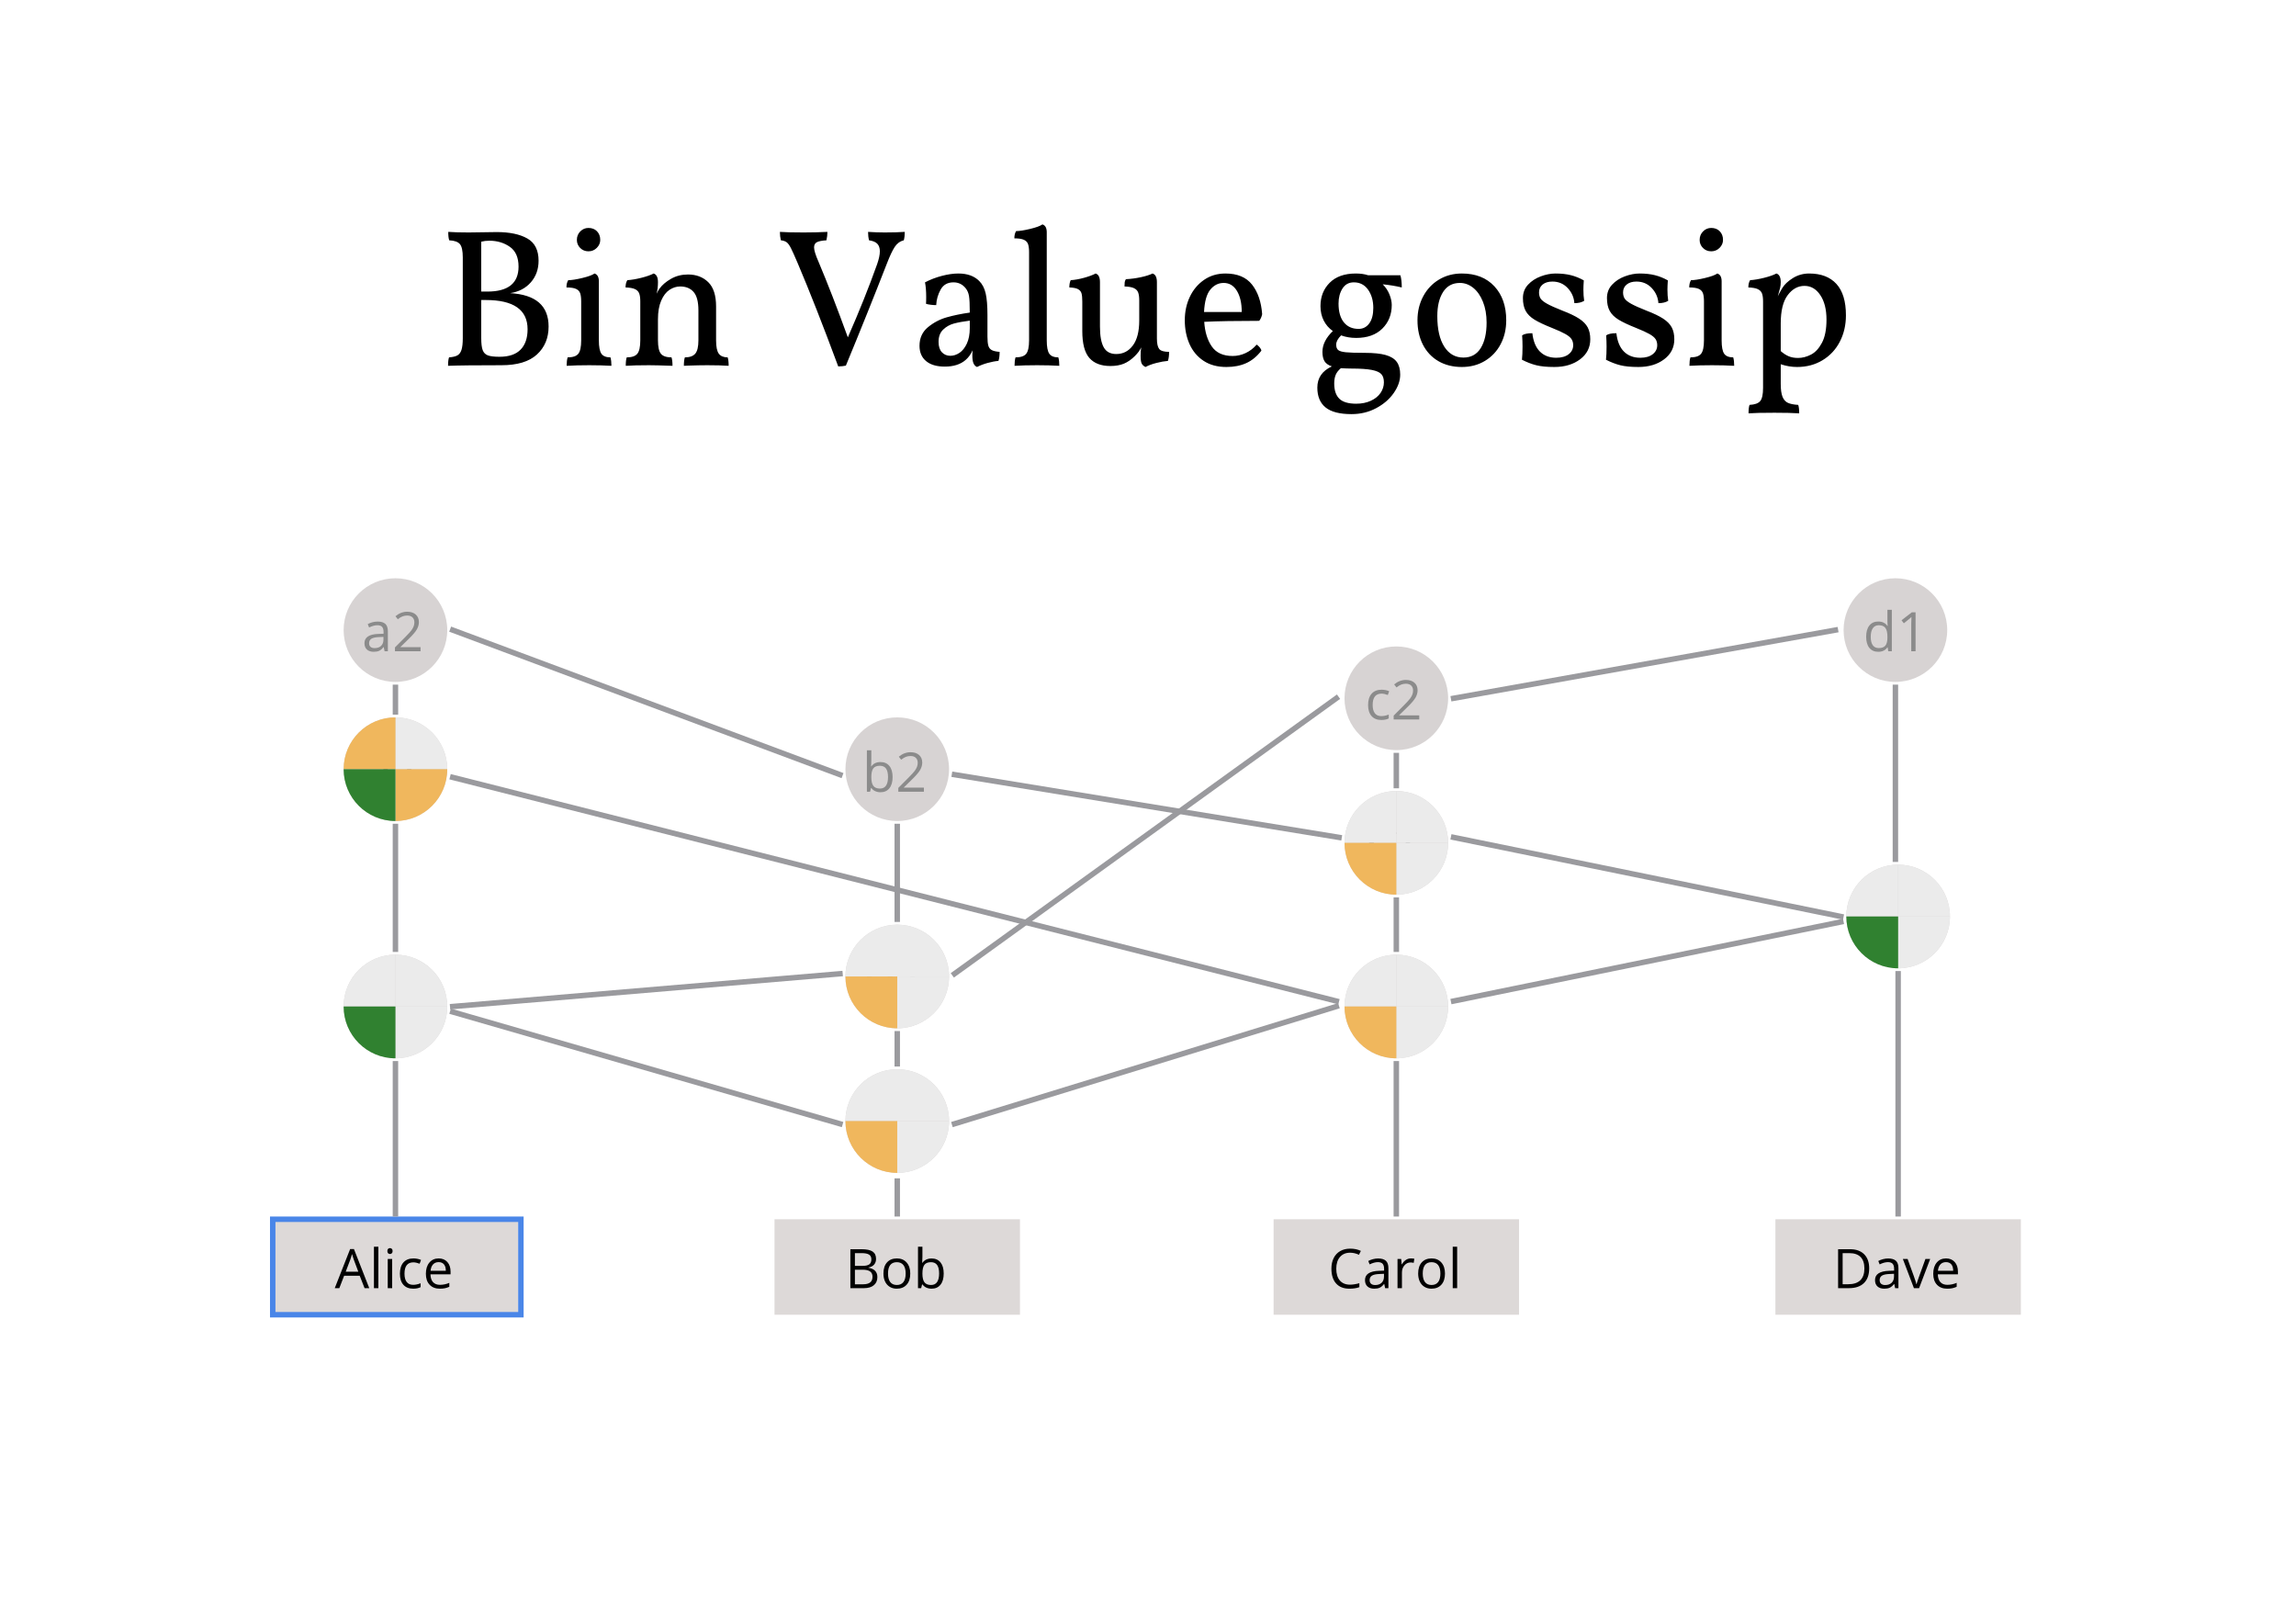<?xml version="1.0" standalone="no"?><!-- Generator: Gravit.io --><svg xmlns="http://www.w3.org/2000/svg" xmlns:xlink="http://www.w3.org/1999/xlink" style="isolation:isolate" viewBox="0 0 841.89 595.276" width="841.89" height="595.276"><defs><clipPath id="_clipPath_BTBZRlcOn9LwMPJc7mTdTCJDYYmG5PWV"><rect width="841.89" height="595.276"/></clipPath></defs><g clip-path="url(#_clipPath_BTBZRlcOn9LwMPJc7mTdTCJDYYmG5PWV)"><g style="isolation:isolate"><g><rect x="100" y="447" width="90" height="35" transform="matrix(1,0,0,1,0,0)" fill="rgb(221,217,216)"/><path d=" M 135.398 472.259 L 133.68 472.259 L 131.902 467.718 L 126.18 467.718 L 124.422 472.259 L 122.742 472.259 L 128.387 457.923 L 129.783 457.923 L 135.398 472.259 L 135.398 472.259 Z  M 126.766 466.224 L 131.385 466.224 L 129.725 461.8 L 129.725 461.8 Q 129.402 460.96 129.061 459.739 L 129.061 459.739 L 129.061 459.739 Q 128.846 460.677 128.445 461.8 L 128.445 461.8 L 126.766 466.224 L 126.766 466.224 Z  M 138.738 457.063 L 138.738 472.259 L 137.117 472.259 L 137.117 457.063 L 138.738 457.063 L 138.738 457.063 Z  M 143.797 461.556 L 143.797 472.259 L 142.176 472.259 L 142.176 461.556 L 143.797 461.556 L 143.797 461.556 Z  M 142.039 458.655 L 142.039 458.655 L 142.039 458.655 Q 142.039 458.099 142.313 457.84 L 142.313 457.84 L 142.313 457.84 Q 142.586 457.581 142.996 457.581 L 142.996 457.581 L 142.996 457.581 Q 143.387 457.581 143.67 457.845 L 143.67 457.845 L 143.67 457.845 Q 143.953 458.108 143.953 458.655 L 143.953 458.655 L 143.953 458.655 Q 143.953 459.202 143.67 459.471 L 143.67 459.471 L 143.67 459.471 Q 143.387 459.739 142.996 459.739 L 142.996 459.739 L 142.996 459.739 Q 142.586 459.739 142.313 459.471 L 142.313 459.471 L 142.313 459.471 Q 142.039 459.202 142.039 458.655 Z  M 151.512 472.454 L 151.512 472.454 L 151.512 472.454 Q 149.188 472.454 147.913 471.023 L 147.913 471.023 L 147.913 471.023 Q 146.639 469.593 146.639 466.976 L 146.639 466.976 L 146.639 466.976 Q 146.639 464.29 147.933 462.825 L 147.933 462.825 L 147.933 462.825 Q 149.227 461.36 151.619 461.36 L 151.619 461.36 L 151.619 461.36 Q 152.391 461.36 153.162 461.526 L 153.162 461.526 L 153.162 461.526 Q 153.934 461.692 154.373 461.917 L 154.373 461.917 L 153.875 463.294 L 153.875 463.294 Q 153.338 463.079 152.703 462.938 L 152.703 462.938 L 152.703 462.938 Q 152.068 462.796 151.58 462.796 L 151.58 462.796 L 151.58 462.796 Q 148.318 462.796 148.318 466.956 L 148.318 466.956 L 148.318 466.956 Q 148.318 468.929 149.114 469.983 L 149.114 469.983 L 149.114 469.983 Q 149.91 471.038 151.473 471.038 L 151.473 471.038 L 151.473 471.038 Q 152.811 471.038 154.217 470.462 L 154.217 470.462 L 154.217 471.897 L 154.217 471.897 Q 153.143 472.454 151.512 472.454 Z  M 161.277 472.454 L 161.277 472.454 L 161.277 472.454 Q 158.904 472.454 157.532 471.009 L 157.532 471.009 L 157.532 471.009 Q 156.16 469.563 156.16 466.995 L 156.16 466.995 L 156.16 466.995 Q 156.16 464.407 157.435 462.884 L 157.435 462.884 L 157.435 462.884 Q 158.709 461.36 160.857 461.36 L 160.857 461.36 L 160.857 461.36 Q 162.869 461.36 164.041 462.684 L 164.041 462.684 L 164.041 462.684 Q 165.213 464.007 165.213 466.175 L 165.213 466.175 L 165.213 467.2 L 157.84 467.2 L 157.84 467.2 Q 157.889 469.085 158.792 470.062 L 158.792 470.062 L 158.792 470.062 Q 159.695 471.038 161.336 471.038 L 161.336 471.038 L 161.336 471.038 Q 163.064 471.038 164.754 470.315 L 164.754 470.315 L 164.754 471.761 L 164.754 471.761 Q 163.895 472.132 163.128 472.293 L 163.128 472.293 L 163.128 472.293 Q 162.361 472.454 161.277 472.454 Z  M 160.838 462.718 L 160.838 462.718 L 160.838 462.718 Q 159.549 462.718 158.782 463.558 L 158.782 463.558 L 158.782 463.558 Q 158.016 464.397 157.879 465.882 L 157.879 465.882 L 163.475 465.882 L 163.475 465.882 Q 163.475 464.349 162.791 463.533 L 162.791 463.533 L 162.791 463.533 Q 162.107 462.718 160.838 462.718 Z " fill-rule="evenodd" fill="rgb(0,0,0)"/><rect x="100" y="447" width="91" height="35" transform="matrix(1,0,0,1,0,0)" fill="none" vector-effect="non-scaling-stroke" stroke-width="2" stroke="rgb(74,134,232)" stroke-linejoin="miter" stroke-linecap="square" stroke-miterlimit="2"/></g><g><rect x="284" y="447" width="90" height="35" transform="matrix(1,0,0,1,0,0)" fill="rgb(221,217,216)"/><path d=" M 311.815 472.259 L 311.815 457.981 L 315.849 457.981 L 315.849 457.981 Q 318.69 457.981 319.96 458.831 L 319.96 458.831 L 319.96 458.831 Q 321.229 459.681 321.229 461.517 L 321.229 461.517 L 321.229 461.517 Q 321.229 462.786 320.521 463.611 L 320.521 463.611 L 320.521 463.611 Q 319.813 464.437 318.456 464.681 L 318.456 464.681 L 318.456 464.778 L 318.456 464.778 Q 321.708 465.335 321.708 468.196 L 321.708 468.196 L 321.708 468.196 Q 321.708 470.11 320.414 471.185 L 320.414 471.185 L 320.414 471.185 Q 319.12 472.259 316.796 472.259 L 316.796 472.259 L 311.815 472.259 L 311.815 472.259 Z  M 313.476 459.417 L 313.476 464.095 L 316.21 464.095 L 316.21 464.095 Q 317.968 464.095 318.739 463.543 L 318.739 463.543 L 318.739 463.543 Q 319.511 462.991 319.511 461.683 L 319.511 461.683 L 319.511 461.683 Q 319.511 460.481 318.651 459.949 L 318.651 459.949 L 318.651 459.949 Q 317.792 459.417 315.917 459.417 L 315.917 459.417 L 313.476 459.417 L 313.476 459.417 Z  M 316.317 465.501 L 313.476 465.501 L 313.476 470.843 L 316.454 470.843 L 316.454 470.843 Q 318.183 470.843 319.057 470.174 L 319.057 470.174 L 319.057 470.174 Q 319.931 469.505 319.931 468.079 L 319.931 468.079 L 319.931 468.079 Q 319.931 466.751 319.037 466.126 L 319.037 466.126 L 319.037 466.126 Q 318.144 465.501 316.317 465.501 L 316.317 465.501 L 316.317 465.501 Z  M 333.769 466.897 L 333.769 466.897 L 333.769 466.897 Q 333.769 469.515 332.45 470.984 L 332.45 470.984 L 332.45 470.984 Q 331.132 472.454 328.808 472.454 L 328.808 472.454 L 328.808 472.454 Q 327.372 472.454 326.259 471.78 L 326.259 471.78 L 326.259 471.78 Q 325.146 471.106 324.54 469.847 L 324.54 469.847 L 324.54 469.847 Q 323.935 468.587 323.935 466.897 L 323.935 466.897 L 323.935 466.897 Q 323.935 464.28 325.243 462.82 L 325.243 462.82 L 325.243 462.82 Q 326.552 461.36 328.876 461.36 L 328.876 461.36 L 328.876 461.36 Q 331.122 461.36 332.445 462.854 L 332.445 462.854 L 332.445 462.854 Q 333.769 464.349 333.769 466.897 Z  M 325.614 466.897 L 325.614 466.897 L 325.614 466.897 Q 325.614 468.948 326.435 470.022 L 326.435 470.022 L 326.435 470.022 Q 327.255 471.097 328.847 471.097 L 328.847 471.097 L 328.847 471.097 Q 330.438 471.097 331.264 470.027 L 331.264 470.027 L 331.264 470.027 Q 332.089 468.958 332.089 466.897 L 332.089 466.897 L 332.089 466.897 Q 332.089 464.856 331.264 463.797 L 331.264 463.797 L 331.264 463.797 Q 330.438 462.737 328.827 462.737 L 328.827 462.737 L 328.827 462.737 Q 327.235 462.737 326.425 463.782 L 326.425 463.782 L 326.425 463.782 Q 325.614 464.827 325.614 466.897 Z  M 341.591 461.38 L 341.591 461.38 L 341.591 461.38 Q 343.7 461.38 344.867 462.82 L 344.867 462.82 L 344.867 462.82 Q 346.034 464.261 346.034 466.897 L 346.034 466.897 L 346.034 466.897 Q 346.034 469.534 344.857 470.994 L 344.857 470.994 L 344.857 470.994 Q 343.681 472.454 341.591 472.454 L 341.591 472.454 L 341.591 472.454 Q 340.546 472.454 339.682 472.068 L 339.682 472.068 L 339.682 472.068 Q 338.817 471.683 338.231 470.882 L 338.231 470.882 L 338.114 470.882 L 337.772 472.259 L 336.61 472.259 L 336.61 457.063 L 338.231 457.063 L 338.231 460.755 L 338.231 460.755 Q 338.231 461.995 338.153 462.981 L 338.153 462.981 L 338.231 462.981 L 338.231 462.981 Q 339.364 461.38 341.591 461.38 Z  M 341.356 462.737 L 341.356 462.737 L 341.356 462.737 Q 339.696 462.737 338.964 463.689 L 338.964 463.689 L 338.964 463.689 Q 338.231 464.642 338.231 466.897 L 338.231 466.897 L 338.231 466.897 Q 338.231 469.153 338.983 470.125 L 338.983 470.125 L 338.983 470.125 Q 339.735 471.097 341.396 471.097 L 341.396 471.097 L 341.396 471.097 Q 342.89 471.097 343.622 470.008 L 343.622 470.008 L 343.622 470.008 Q 344.354 468.919 344.354 466.878 L 344.354 466.878 L 344.354 466.878 Q 344.354 464.788 343.622 463.763 L 343.622 463.763 L 343.622 463.763 Q 342.89 462.737 341.356 462.737 Z " fill-rule="evenodd" fill="rgb(0,0,0)"/></g><g><rect x="467" y="447" width="90" height="35" transform="matrix(1,0,0,1,0,0)" fill="rgb(221,217,216)"/><path d=" M 495.055 459.261 L 495.055 459.261 L 495.055 459.261 Q 492.701 459.261 491.339 460.828 L 491.339 460.828 L 491.339 460.828 Q 489.977 462.396 489.977 465.12 L 489.977 465.12 L 489.977 465.12 Q 489.977 467.923 491.29 469.451 L 491.29 469.451 L 491.29 469.451 Q 492.604 470.979 495.035 470.979 L 495.035 470.979 L 495.035 470.979 Q 496.529 470.979 498.443 470.442 L 498.443 470.442 L 498.443 471.897 L 498.443 471.897 Q 496.959 472.454 494.781 472.454 L 494.781 472.454 L 494.781 472.454 Q 491.627 472.454 489.913 470.54 L 489.913 470.54 L 489.913 470.54 Q 488.199 468.626 488.199 465.101 L 488.199 465.101 L 488.199 465.101 Q 488.199 462.894 489.024 461.233 L 489.024 461.233 L 489.024 461.233 Q 489.85 459.573 491.407 458.675 L 491.407 458.675 L 491.407 458.675 Q 492.965 457.776 495.074 457.776 L 495.074 457.776 L 495.074 457.776 Q 497.32 457.776 499 458.597 L 499 458.597 L 498.297 460.022 L 498.297 460.022 Q 496.676 459.261 495.055 459.261 Z  M 509.098 472.259 L 507.896 472.259 L 507.574 470.735 L 507.496 470.735 L 507.496 470.735 Q 506.695 471.741 505.899 472.098 L 505.899 472.098 L 505.899 472.098 Q 505.104 472.454 503.912 472.454 L 503.912 472.454 L 503.912 472.454 Q 502.32 472.454 501.417 471.634 L 501.417 471.634 L 501.417 471.634 Q 500.514 470.813 500.514 469.3 L 500.514 469.3 L 500.514 469.3 Q 500.514 466.058 505.699 465.901 L 505.699 465.901 L 507.516 465.843 L 507.516 465.179 L 507.516 465.179 Q 507.516 463.919 506.974 463.318 L 506.974 463.318 L 506.974 463.318 Q 506.432 462.718 505.24 462.718 L 505.24 462.718 L 505.24 462.718 Q 503.902 462.718 502.213 463.538 L 502.213 463.538 L 501.715 462.298 L 501.715 462.298 Q 502.506 461.868 503.448 461.624 L 503.448 461.624 L 503.448 461.624 Q 504.391 461.38 505.338 461.38 L 505.338 461.38 L 505.338 461.38 Q 507.252 461.38 508.175 462.229 L 508.175 462.229 L 508.175 462.229 Q 509.098 463.079 509.098 464.954 L 509.098 464.954 L 509.098 472.259 L 509.098 472.259 Z  M 504.234 471.116 L 504.234 471.116 L 504.234 471.116 Q 505.748 471.116 506.612 470.286 L 506.612 470.286 L 506.612 470.286 Q 507.477 469.456 507.477 467.962 L 507.477 467.962 L 507.477 466.995 L 505.855 467.063 L 505.855 467.063 Q 503.922 467.132 503.067 467.664 L 503.067 467.664 L 503.067 467.664 Q 502.213 468.196 502.213 469.319 L 502.213 469.319 L 502.213 469.319 Q 502.213 470.198 502.745 470.657 L 502.745 470.657 L 502.745 470.657 Q 503.277 471.116 504.234 471.116 Z  M 517.32 461.36 L 517.32 461.36 L 517.32 461.36 Q 518.033 461.36 518.6 461.478 L 518.6 461.478 L 518.375 462.981 L 518.375 462.981 Q 517.711 462.835 517.203 462.835 L 517.203 462.835 L 517.203 462.835 Q 515.904 462.835 514.981 463.89 L 514.981 463.89 L 514.981 463.89 Q 514.059 464.944 514.059 466.517 L 514.059 466.517 L 514.059 472.259 L 512.438 472.259 L 512.438 461.556 L 513.775 461.556 L 513.961 463.538 L 514.039 463.538 L 514.039 463.538 Q 514.635 462.493 515.475 461.927 L 515.475 461.927 L 515.475 461.927 Q 516.314 461.36 517.32 461.36 Z  M 529.84 466.897 L 529.84 466.897 L 529.84 466.897 Q 529.84 469.515 528.521 470.984 L 528.521 470.984 L 528.521 470.984 Q 527.203 472.454 524.879 472.454 L 524.879 472.454 L 524.879 472.454 Q 523.443 472.454 522.33 471.78 L 522.33 471.78 L 522.33 471.78 Q 521.217 471.106 520.611 469.847 L 520.611 469.847 L 520.611 469.847 Q 520.006 468.587 520.006 466.897 L 520.006 466.897 L 520.006 466.897 Q 520.006 464.28 521.314 462.82 L 521.314 462.82 L 521.314 462.82 Q 522.623 461.36 524.947 461.36 L 524.947 461.36 L 524.947 461.36 Q 527.193 461.36 528.517 462.854 L 528.517 462.854 L 528.517 462.854 Q 529.84 464.349 529.84 466.897 Z  M 521.686 466.897 L 521.686 466.897 L 521.686 466.897 Q 521.686 468.948 522.506 470.022 L 522.506 470.022 L 522.506 470.022 Q 523.326 471.097 524.918 471.097 L 524.918 471.097 L 524.918 471.097 Q 526.51 471.097 527.335 470.027 L 527.335 470.027 L 527.335 470.027 Q 528.16 468.958 528.16 466.897 L 528.16 466.897 L 528.16 466.897 Q 528.16 464.856 527.335 463.797 L 527.335 463.797 L 527.335 463.797 Q 526.51 462.737 524.898 462.737 L 524.898 462.737 L 524.898 462.737 Q 523.307 462.737 522.496 463.782 L 522.496 463.782 L 522.496 463.782 Q 521.686 464.827 521.686 466.897 Z  M 534.303 457.063 L 534.303 472.259 L 532.682 472.259 L 532.682 457.063 L 534.303 457.063 L 534.303 457.063 Z " fill-rule="evenodd" fill="rgb(0,0,0)"/></g><g><rect x="651" y="447" width="90" height="35" transform="matrix(1,0,0,1,0,0)" fill="rgb(221,217,216)"/><path d=" M 685.388 464.983 L 685.388 464.983 L 685.388 464.983 Q 685.388 468.519 683.469 470.389 L 683.469 470.389 L 683.469 470.389 Q 681.55 472.259 677.946 472.259 L 677.946 472.259 L 673.991 472.259 L 673.991 457.981 L 678.366 457.981 L 678.366 457.981 Q 681.696 457.981 683.542 459.827 L 683.542 459.827 L 683.542 459.827 Q 685.388 461.673 685.388 464.983 Z  M 683.63 465.042 L 683.63 465.042 L 683.63 465.042 Q 683.63 462.249 682.229 460.833 L 682.229 460.833 L 682.229 460.833 Q 680.827 459.417 678.063 459.417 L 678.063 459.417 L 675.651 459.417 L 675.651 470.823 L 677.673 470.823 L 677.673 470.823 Q 680.642 470.823 682.136 469.363 L 682.136 469.363 L 682.136 469.363 Q 683.63 467.903 683.63 465.042 Z  M 696.11 472.259 L 694.909 472.259 L 694.587 470.735 L 694.509 470.735 L 694.509 470.735 Q 693.708 471.741 692.912 472.098 L 692.912 472.098 L 692.912 472.098 Q 692.116 472.454 690.925 472.454 L 690.925 472.454 L 690.925 472.454 Q 689.333 472.454 688.43 471.634 L 688.43 471.634 L 688.43 471.634 Q 687.526 470.813 687.526 469.3 L 687.526 469.3 L 687.526 469.3 Q 687.526 466.058 692.712 465.901 L 692.712 465.901 L 694.528 465.843 L 694.528 465.179 L 694.528 465.179 Q 694.528 463.919 693.986 463.318 L 693.986 463.318 L 693.986 463.318 Q 693.444 462.718 692.253 462.718 L 692.253 462.718 L 692.253 462.718 Q 690.915 462.718 689.226 463.538 L 689.226 463.538 L 688.728 462.298 L 688.728 462.298 Q 689.519 461.868 690.461 461.624 L 690.461 461.624 L 690.461 461.624 Q 691.403 461.38 692.351 461.38 L 692.351 461.38 L 692.351 461.38 Q 694.265 461.38 695.188 462.229 L 695.188 462.229 L 695.188 462.229 Q 696.11 463.079 696.11 464.954 L 696.11 464.954 L 696.11 472.259 L 696.11 472.259 Z  M 691.247 471.116 L 691.247 471.116 L 691.247 471.116 Q 692.761 471.116 693.625 470.286 L 693.625 470.286 L 693.625 470.286 Q 694.489 469.456 694.489 467.962 L 694.489 467.962 L 694.489 466.995 L 692.868 467.063 L 692.868 467.063 Q 690.935 467.132 690.08 467.664 L 690.08 467.664 L 690.08 467.664 Q 689.226 468.196 689.226 469.319 L 689.226 469.319 L 689.226 469.319 Q 689.226 470.198 689.758 470.657 L 689.758 470.657 L 689.758 470.657 Q 690.29 471.116 691.247 471.116 Z  M 703.688 472.259 L 701.794 472.259 L 697.731 461.556 L 699.47 461.556 L 701.774 467.903 L 701.774 467.903 Q 702.556 470.13 702.692 470.794 L 702.692 470.794 L 702.771 470.794 L 702.771 470.794 Q 702.878 470.276 703.449 468.65 L 703.449 468.65 L 703.449 468.65 Q 704.021 467.024 706.013 461.556 L 706.013 461.556 L 707.751 461.556 L 703.688 472.259 L 703.688 472.259 Z  M 713.991 472.454 L 713.991 472.454 L 713.991 472.454 Q 711.618 472.454 710.246 471.009 L 710.246 471.009 L 710.246 471.009 Q 708.874 469.563 708.874 466.995 L 708.874 466.995 L 708.874 466.995 Q 708.874 464.407 710.148 462.884 L 710.148 462.884 L 710.148 462.884 Q 711.423 461.36 713.571 461.36 L 713.571 461.36 L 713.571 461.36 Q 715.583 461.36 716.755 462.684 L 716.755 462.684 L 716.755 462.684 Q 717.927 464.007 717.927 466.175 L 717.927 466.175 L 717.927 467.2 L 710.554 467.2 L 710.554 467.2 Q 710.603 469.085 711.506 470.062 L 711.506 470.062 L 711.506 470.062 Q 712.409 471.038 714.05 471.038 L 714.05 471.038 L 714.05 471.038 Q 715.778 471.038 717.468 470.315 L 717.468 470.315 L 717.468 471.761 L 717.468 471.761 Q 716.608 472.132 715.842 472.293 L 715.842 472.293 L 715.842 472.293 Q 715.075 472.454 713.991 472.454 Z  M 713.552 462.718 L 713.552 462.718 L 713.552 462.718 Q 712.263 462.718 711.496 463.558 L 711.496 463.558 L 711.496 463.558 Q 710.729 464.397 710.593 465.882 L 710.593 465.882 L 716.188 465.882 L 716.188 465.882 Q 716.188 464.349 715.505 463.533 L 715.505 463.533 L 715.505 463.533 Q 714.821 462.718 713.552 462.718 Z " fill-rule="evenodd" fill="rgb(0,0,0)"/></g></g><g style="isolation:isolate"><path d=" M 500.388 129.36 L 500.388 129.36 Q 505.284 129.36 508.092 130.152 L 508.092 130.152 L 508.092 130.152 Q 510.9 130.944 512.16 132.672 L 512.16 132.672 L 512.16 132.672 Q 513.42 134.4 513.42 137.352 L 513.42 137.352 L 513.42 137.352 Q 513.42 140.664 511.08 144.048 L 511.08 144.048 L 511.08 144.048 Q 508.74 147.432 504.636 149.628 L 504.636 149.628 L 504.636 149.628 Q 500.532 151.824 495.564 151.824 L 495.564 151.824 L 495.564 151.824 Q 489.084 151.824 486.06 149.376 L 486.06 149.376 L 486.06 149.376 Q 483.036 146.928 483.036 142.104 L 483.036 142.104 L 483.036 142.104 Q 483.036 136.776 488.364 134.328 L 488.364 134.328 L 488.364 134.328 Q 486.42 133.68 485.664 132.42 L 485.664 132.42 L 485.664 132.42 Q 484.908 131.16 484.908 129 L 484.908 129 L 484.908 129 Q 484.908 125.04 488.724 121.368 L 488.724 121.368 L 488.724 121.368 Q 486.564 119.856 485.376 117.516 L 485.376 117.516 L 485.376 117.516 Q 484.188 115.176 484.188 112.224 L 484.188 112.224 L 484.188 112.224 Q 484.188 107.04 487.572 103.656 L 487.572 103.656 L 487.572 103.656 Q 490.956 100.272 497.148 100.272 L 497.148 100.272 L 497.148 100.272 Q 499.74 100.272 501.684 100.92 L 501.684 100.92 L 513.492 100.92 L 513.492 100.92 Q 513.996 102.648 513.996 105.384 L 513.996 105.384 L 513.996 105.384 Q 510.684 104.592 507.012 104.232 L 507.012 104.232 L 507.012 104.232 Q 508.668 105.888 509.496 107.976 L 509.496 107.976 L 509.496 107.976 Q 510.324 110.064 510.324 111.792 L 510.324 111.792 L 510.324 111.792 Q 510.324 117.048 506.868 120.468 L 506.868 120.468 L 506.868 120.468 Q 503.412 123.888 497.292 123.888 L 497.292 123.888 L 497.292 123.888 Q 494.268 123.888 491.748 122.952 L 491.748 122.952 L 491.748 122.952 Q 489.948 124.752 489.948 126.336 L 489.948 126.336 L 489.948 126.336 Q 489.948 127.704 490.668 128.316 L 490.668 128.316 L 490.668 128.316 Q 491.388 128.928 493.476 129.144 L 493.476 129.144 L 493.476 129.144 Q 495.564 129.36 500.388 129.36 L 500.388 129.36 L 500.388 129.36 Z  M 496.428 103.512 L 496.428 103.512 Q 493.692 103.512 492.252 105.78 L 492.252 105.78 L 492.252 105.78 Q 490.812 108.048 490.812 111.288 L 490.812 111.288 L 490.812 111.288 Q 490.812 115.752 492.756 118.164 L 492.756 118.164 L 492.756 118.164 Q 494.7 120.576 498.156 120.576 L 498.156 120.576 L 498.156 120.576 Q 500.604 120.576 502.08 118.56 L 502.08 118.56 L 502.08 118.56 Q 503.556 116.544 503.556 112.872 L 503.556 112.872 L 503.556 112.872 Q 503.556 108.912 501.648 106.212 L 501.648 106.212 L 501.648 106.212 Q 499.74 103.512 496.428 103.512 L 496.428 103.512 L 496.428 103.512 Z  M 497.292 148.008 L 497.292 148.008 Q 500.316 148.008 502.656 146.928 L 502.656 146.928 L 502.656 146.928 Q 504.996 145.848 506.22 144.048 L 506.22 144.048 L 506.22 144.048 Q 507.444 142.248 507.444 140.16 L 507.444 140.16 L 507.444 140.16 Q 507.444 138.216 506.508 137.172 L 506.508 137.172 L 506.508 137.172 Q 505.572 136.128 503.016 135.624 L 503.016 135.624 L 503.016 135.624 Q 500.46 135.12 495.564 135.12 L 495.564 135.12 L 495.564 135.12 Q 493.836 135.12 491.676 134.976 L 491.676 134.976 L 491.676 134.976 Q 490.308 136.128 489.768 137.424 L 489.768 137.424 L 489.768 137.424 Q 489.228 138.72 489.228 140.592 L 489.228 140.592 L 489.228 140.592 Q 489.228 144.336 491.1 146.172 L 491.1 146.172 L 491.1 146.172 Q 492.972 148.008 497.292 148.008 L 497.292 148.008 L 497.292 148.008 Z  M 536.028 134.544 L 536.028 134.544 Q 531.132 134.544 527.46 132.42 L 527.46 132.42 L 527.46 132.42 Q 523.788 130.296 521.772 126.408 L 521.772 126.408 L 521.772 126.408 Q 519.756 122.52 519.756 117.408 L 519.756 117.408 L 519.756 117.408 Q 519.756 112.584 521.844 108.66 L 521.844 108.66 L 521.844 108.66 Q 523.932 104.736 527.64 102.504 L 527.64 102.504 L 527.64 102.504 Q 531.348 100.272 536.028 100.272 L 536.028 100.272 L 536.028 100.272 Q 543.588 100.272 547.944 104.952 L 547.944 104.952 L 547.944 104.952 Q 552.3 109.632 552.3 117.408 L 552.3 117.408 L 552.3 117.408 Q 552.3 122.304 550.248 126.192 L 550.248 126.192 L 550.248 126.192 Q 548.196 130.08 544.488 132.312 L 544.488 132.312 L 544.488 132.312 Q 540.78 134.544 536.028 134.544 L 536.028 134.544 L 536.028 134.544 Z  M 536.604 131.088 L 536.604 131.088 Q 540.78 131.088 542.94 127.632 L 542.94 127.632 L 542.94 127.632 Q 545.1 124.176 545.1 118.272 L 545.1 118.272 L 545.1 118.272 Q 545.1 113.952 543.768 110.64 L 543.768 110.64 L 543.768 110.64 Q 542.436 107.328 540.204 105.528 L 540.204 105.528 L 540.204 105.528 Q 537.972 103.728 535.308 103.728 L 535.308 103.728 L 535.308 103.728 Q 531.276 103.728 529.152 107.04 L 529.152 107.04 L 529.152 107.04 Q 527.028 110.352 527.028 115.896 L 527.028 115.896 L 527.028 115.896 Q 527.028 123.096 529.584 127.092 L 529.584 127.092 L 529.584 127.092 Q 532.14 131.088 536.604 131.088 L 536.604 131.088 L 536.604 131.088 Z  M 580.884 110.28 L 580.884 110.28 Q 579.516 111.144 577.284 111.144 L 577.284 111.144 L 577.284 111.144 Q 577.068 107.976 574.836 105.6 L 574.836 105.6 L 574.836 105.6 Q 572.604 103.224 569.22 103.224 L 569.22 103.224 L 569.22 103.224 Q 566.988 103.224 565.656 104.304 L 565.656 104.304 L 565.656 104.304 Q 564.324 105.384 564.324 107.184 L 564.324 107.184 L 564.324 107.184 Q 564.324 108.552 564.9 109.452 L 564.9 109.452 L 564.9 109.452 Q 565.476 110.352 567.276 111.36 L 567.276 111.36 L 567.276 111.36 Q 569.076 112.368 572.892 113.88 L 572.892 113.88 L 572.892 113.88 Q 576.852 115.392 579.048 116.832 L 579.048 116.832 L 579.048 116.832 Q 581.244 118.272 582.18 120.036 L 582.18 120.036 L 582.18 120.036 Q 583.116 121.8 583.116 124.392 L 583.116 124.392 L 583.116 124.392 Q 583.116 128.928 579.372 131.736 L 579.372 131.736 L 579.372 131.736 Q 575.628 134.544 569.94 134.544 L 569.94 134.544 L 569.94 134.544 Q 565.836 134.544 563.28 133.896 L 563.28 133.896 L 563.28 133.896 Q 560.724 133.248 558.06 131.88 L 558.06 131.88 L 558.06 131.88 Q 558.276 130.008 558.276 127.056 L 558.276 127.056 L 558.276 127.056 Q 558.276 125.112 558.132 122.952 L 558.132 122.952 L 558.132 122.952 Q 559.212 122.16 561.876 122.16 L 561.876 122.16 L 561.876 122.16 Q 562.38 126.624 564.648 128.892 L 564.648 128.892 L 564.648 128.892 Q 566.916 131.16 570.66 131.16 L 570.66 131.16 L 570.66 131.16 Q 573.54 131.16 575.196 129.864 L 575.196 129.864 L 575.196 129.864 Q 576.852 128.568 576.852 126.552 L 576.852 126.552 L 576.852 126.552 Q 576.852 125.256 576.24 124.32 L 576.24 124.32 L 576.24 124.32 Q 575.628 123.384 573.972 122.448 L 573.972 122.448 L 573.972 122.448 Q 572.316 121.512 569.076 120.216 L 569.076 120.216 L 569.076 120.216 Q 564.9 118.56 562.668 117.192 L 562.668 117.192 L 562.668 117.192 Q 560.436 115.824 559.428 113.988 L 559.428 113.988 L 559.428 113.988 Q 558.42 112.152 558.42 109.272 L 558.42 109.272 L 558.42 109.272 Q 558.42 106.392 560.292 104.376 L 560.292 104.376 L 560.292 104.376 Q 562.164 102.36 564.972 101.316 L 564.972 101.316 L 564.972 101.316 Q 567.78 100.272 570.372 100.272 L 570.372 100.272 L 570.372 100.272 Q 573.54 100.272 575.988 100.884 L 575.988 100.884 L 575.988 100.884 Q 578.436 101.496 580.74 102.792 L 580.74 102.792 L 580.74 102.792 Q 580.596 104.952 580.596 106.176 L 580.596 106.176 L 580.596 106.176 Q 580.596 108.48 580.884 110.28 L 580.884 110.28 L 580.884 110.28 Z  M 611.7 110.28 L 611.7 110.28 Q 610.332 111.144 608.1 111.144 L 608.1 111.144 L 608.1 111.144 Q 607.884 107.976 605.652 105.6 L 605.652 105.6 L 605.652 105.6 Q 603.42 103.224 600.036 103.224 L 600.036 103.224 L 600.036 103.224 Q 597.804 103.224 596.472 104.304 L 596.472 104.304 L 596.472 104.304 Q 595.14 105.384 595.14 107.184 L 595.14 107.184 L 595.14 107.184 Q 595.14 108.552 595.716 109.452 L 595.716 109.452 L 595.716 109.452 Q 596.292 110.352 598.092 111.36 L 598.092 111.36 L 598.092 111.36 Q 599.892 112.368 603.708 113.88 L 603.708 113.88 L 603.708 113.88 Q 607.668 115.392 609.864 116.832 L 609.864 116.832 L 609.864 116.832 Q 612.06 118.272 612.996 120.036 L 612.996 120.036 L 612.996 120.036 Q 613.932 121.8 613.932 124.392 L 613.932 124.392 L 613.932 124.392 Q 613.932 128.928 610.188 131.736 L 610.188 131.736 L 610.188 131.736 Q 606.444 134.544 600.756 134.544 L 600.756 134.544 L 600.756 134.544 Q 596.652 134.544 594.096 133.896 L 594.096 133.896 L 594.096 133.896 Q 591.54 133.248 588.876 131.88 L 588.876 131.88 L 588.876 131.88 Q 589.092 130.008 589.092 127.056 L 589.092 127.056 L 589.092 127.056 Q 589.092 125.112 588.948 122.952 L 588.948 122.952 L 588.948 122.952 Q 590.028 122.16 592.692 122.16 L 592.692 122.16 L 592.692 122.16 Q 593.196 126.624 595.464 128.892 L 595.464 128.892 L 595.464 128.892 Q 597.732 131.16 601.476 131.16 L 601.476 131.16 L 601.476 131.16 Q 604.356 131.16 606.012 129.864 L 606.012 129.864 L 606.012 129.864 Q 607.668 128.568 607.668 126.552 L 607.668 126.552 L 607.668 126.552 Q 607.668 125.256 607.056 124.32 L 607.056 124.32 L 607.056 124.32 Q 606.444 123.384 604.788 122.448 L 604.788 122.448 L 604.788 122.448 Q 603.132 121.512 599.892 120.216 L 599.892 120.216 L 599.892 120.216 Q 595.716 118.56 593.484 117.192 L 593.484 117.192 L 593.484 117.192 Q 591.252 115.824 590.244 113.988 L 590.244 113.988 L 590.244 113.988 Q 589.236 112.152 589.236 109.272 L 589.236 109.272 L 589.236 109.272 Q 589.236 106.392 591.108 104.376 L 591.108 104.376 L 591.108 104.376 Q 592.98 102.36 595.788 101.316 L 595.788 101.316 L 595.788 101.316 Q 598.596 100.272 601.188 100.272 L 601.188 100.272 L 601.188 100.272 Q 604.356 100.272 606.804 100.884 L 606.804 100.884 L 606.804 100.884 Q 609.252 101.496 611.556 102.792 L 611.556 102.792 L 611.556 102.792 Q 611.412 104.952 611.412 106.176 L 611.412 106.176 L 611.412 106.176 Q 611.412 108.48 611.7 110.28 L 611.7 110.28 L 611.7 110.28 Z  M 627.468 92.136 L 627.468 92.136 Q 625.668 92.136 624.444 90.912 L 624.444 90.912 L 624.444 90.912 Q 623.22 89.688 623.22 87.96 L 623.22 87.96 L 623.22 87.96 Q 623.22 86.088 624.48 84.828 L 624.48 84.828 L 624.48 84.828 Q 625.74 83.568 627.468 83.568 L 627.468 83.568 L 627.468 83.568 Q 629.412 83.568 630.6 84.792 L 630.6 84.792 L 630.6 84.792 Q 631.788 86.016 631.788 87.96 L 631.788 87.96 L 631.788 87.96 Q 631.788 89.616 630.528 90.876 L 630.528 90.876 L 630.528 90.876 Q 629.268 92.136 627.468 92.136 L 627.468 92.136 L 627.468 92.136 Z  M 619.476 134.112 L 619.476 134.112 Q 619.476 132.168 619.836 131.016 L 619.836 131.016 L 619.836 131.016 Q 622.716 131.016 623.76 129.684 L 623.76 129.684 L 623.76 129.684 Q 624.804 128.352 624.804 124.752 L 624.804 124.752 L 624.804 110.496 L 624.804 110.496 Q 624.804 108.624 624.444 107.544 L 624.444 107.544 L 624.444 107.544 Q 624.084 106.464 622.932 105.924 L 622.932 105.924 L 622.932 105.924 Q 621.78 105.384 619.404 105.384 L 619.404 105.384 L 619.404 105.384 Q 619.404 103.728 620.052 102.72 L 620.052 102.72 L 620.052 102.72 Q 621.852 102.72 625.164 101.928 L 625.164 101.928 L 625.164 101.928 Q 628.476 101.136 629.7 100.272 L 629.7 100.272 L 629.7 100.272 Q 631.284 100.776 631.284 103.152 L 631.284 103.152 L 631.284 124.752 L 631.284 124.752 Q 631.284 128.352 632.22 129.684 L 632.22 129.684 L 632.22 129.684 Q 633.156 131.016 635.532 131.016 L 635.532 131.016 L 635.532 131.016 Q 635.892 132.24 635.892 134.112 L 635.892 134.112 L 635.892 134.112 Q 632.148 133.896 627.756 133.896 L 627.756 133.896 L 627.756 133.896 Q 623.076 133.896 619.476 134.112 L 619.476 134.112 L 619.476 134.112 Z  M 658.932 134.544 L 658.932 134.544 Q 655.98 134.544 652.956 133.536 L 652.956 133.536 L 652.956 140.736 L 652.956 140.736 Q 652.956 143.832 653.604 145.452 L 653.604 145.452 L 653.604 145.452 Q 654.252 147.072 655.584 147.684 L 655.584 147.684 L 655.584 147.684 Q 656.916 148.296 659.364 148.44 L 659.364 148.44 L 659.364 148.44 Q 659.724 149.448 659.724 151.536 L 659.724 151.536 L 659.724 151.536 Q 656.412 151.32 650.652 151.32 L 650.652 151.32 L 650.652 151.32 Q 643.956 151.32 641.148 151.536 L 641.148 151.536 L 641.148 151.536 Q 641.148 149.448 641.508 148.44 L 641.508 148.44 L 641.508 148.44 Q 644.388 148.296 645.432 147.036 L 645.432 147.036 L 645.432 147.036 Q 646.476 145.776 646.476 142.176 L 646.476 142.176 L 646.476 110.496 L 646.476 110.496 Q 646.476 108.624 646.08 107.58 L 646.08 107.58 L 646.08 107.58 Q 645.684 106.536 644.532 105.996 L 644.532 105.996 L 644.532 105.996 Q 643.38 105.456 641.076 105.384 L 641.076 105.384 L 641.076 105.384 Q 641.076 103.728 641.724 102.72 L 641.724 102.72 L 641.724 102.72 Q 643.956 102.576 646.836 101.856 L 646.836 101.856 L 646.836 101.856 Q 649.716 101.136 651.372 100.272 L 651.372 100.272 L 651.372 100.272 Q 652.956 100.776 652.956 103.44 L 652.956 103.44 L 652.956 103.44 Q 652.956 104.592 652.704 105.636 L 652.704 105.636 L 652.704 105.636 Q 652.452 106.68 651.876 108.624 L 651.876 108.624 L 651.876 108.624 Q 652.524 107.256 653.532 105.6 L 653.532 105.6 L 653.532 105.6 Q 654.684 103.656 657.384 101.964 L 657.384 101.964 L 657.384 101.964 Q 660.084 100.272 663.396 100.272 L 663.396 100.272 L 663.396 100.272 Q 669.876 100.272 673.368 104.088 L 673.368 104.088 L 673.368 104.088 Q 676.86 107.904 676.86 115.608 L 676.86 115.608 L 676.86 115.608 Q 676.86 120.936 674.628 125.256 L 674.628 125.256 L 674.628 125.256 Q 672.396 129.576 668.292 132.06 L 668.292 132.06 L 668.292 132.06 Q 664.188 134.544 658.932 134.544 L 658.932 134.544 L 658.932 134.544 Z  M 661.668 104.808 L 661.668 104.808 Q 658.068 104.808 655.512 108.192 L 655.512 108.192 L 655.512 108.192 Q 652.956 111.576 652.956 118.56 L 652.956 118.56 L 652.956 128.712 L 652.956 128.712 Q 654.324 129.936 655.8 130.584 L 655.8 130.584 L 655.8 130.584 Q 657.276 131.232 659.292 131.232 L 659.292 131.232 L 659.292 131.232 Q 661.668 131.232 664.044 130.008 L 664.044 130.008 L 664.044 130.008 Q 666.42 128.784 668.076 125.652 L 668.076 125.652 L 668.076 125.652 Q 669.732 122.52 669.732 117.192 L 669.732 117.192 L 669.732 117.192 Q 669.732 111.576 667.464 108.192 L 667.464 108.192 L 667.464 108.192 Q 665.196 104.808 661.668 104.808 L 661.668 104.808 L 661.668 104.808 Z  M 324.42 85.224 L 324.42 85.224 Q 328.668 85.224 331.764 85.008 L 331.764 85.008 L 331.764 85.008 Q 331.764 86.736 331.404 88.104 L 331.404 88.104 L 331.404 88.104 Q 329.316 88.608 328.056 90.552 L 328.056 90.552 L 328.056 90.552 Q 326.796 92.496 325.212 96.6 L 325.212 96.6 L 325.212 96.6 Q 318.084 114.888 310.164 134.04 L 310.164 134.04 L 310.164 134.04 Q 308.94 134.328 307.356 134.328 L 307.356 134.328 L 307.356 134.328 Q 299.004 111.792 292.452 96.384 L 292.452 96.384 L 292.452 96.384 Q 290.796 92.496 290.004 90.948 L 290.004 90.948 L 290.004 90.948 Q 289.212 89.4 288.456 88.824 L 288.456 88.824 L 288.456 88.824 Q 287.7 88.248 286.332 88.104 L 286.332 88.104 L 286.332 88.104 Q 285.972 86.664 285.972 85.008 L 285.972 85.008 L 285.972 85.008 Q 288.78 85.224 294.684 85.224 L 294.684 85.224 L 294.684 85.224 Q 299.292 85.224 303.396 85.008 L 303.396 85.008 L 303.396 85.008 Q 303.396 86.448 303.036 88.104 L 303.036 88.104 L 303.036 88.104 Q 300.588 88.248 299.544 88.788 L 299.544 88.788 L 299.544 88.788 Q 298.5 89.328 298.5 90.696 L 298.5 90.696 L 298.5 90.696 Q 298.5 92.28 300.156 96.024 L 300.156 96.024 L 300.156 96.024 Q 305.052 107.616 310.884 123.672 L 310.884 123.672 L 310.884 123.672 Q 317.148 109.416 321.612 96.888 L 321.612 96.888 L 321.612 96.888 Q 322.62 94.008 322.62 92.136 L 322.62 92.136 L 322.62 92.136 Q 322.62 90.336 321.684 89.364 L 321.684 89.364 L 321.684 89.364 Q 320.748 88.392 318.66 88.104 L 318.66 88.104 L 318.66 88.104 Q 318.3 86.736 318.3 85.008 L 318.3 85.008 L 318.3 85.008 Q 321.468 85.224 324.42 85.224 L 324.42 85.224 L 324.42 85.224 Z  M 362.076 123.384 L 362.076 123.384 Q 362.076 125.616 362.4 126.732 L 362.4 126.732 L 362.4 126.732 Q 362.724 127.848 363.66 128.352 L 363.66 128.352 L 363.66 128.352 Q 364.596 128.856 366.54 129 L 366.54 129 L 366.54 129 Q 366.54 131.088 366.108 132.312 L 366.108 132.312 L 366.108 132.312 Q 364.308 132.456 362.112 133.068 L 362.112 133.068 L 362.112 133.068 Q 359.916 133.68 358.26 134.544 L 358.26 134.544 L 358.26 134.544 Q 357.396 134.184 356.964 133.212 L 356.964 133.212 L 356.964 133.212 Q 356.532 132.24 356.532 130.296 L 356.532 130.296 L 356.532 130.296 Q 356.532 129.072 356.604 128.424 L 356.604 128.424 L 356.604 128.424 Q 355.74 130.512 354.084 131.952 L 354.084 131.952 L 354.084 131.952 Q 351.276 134.4 346.452 134.4 L 346.452 134.4 L 346.452 134.4 Q 341.988 134.4 339.576 132.384 L 339.576 132.384 L 339.576 132.384 Q 337.164 130.368 337.164 126.768 L 337.164 126.768 L 337.164 126.768 Q 337.164 122.52 340.26 119.964 L 340.26 119.964 L 340.26 119.964 Q 343.356 117.408 347.172 116.328 L 347.172 116.328 L 347.172 116.328 Q 350.988 115.248 355.596 114.6 L 355.596 114.6 L 355.596 114.6 Q 355.596 110.208 355.308 108.516 L 355.308 108.516 L 355.308 108.516 Q 355.02 106.824 354.084 105.672 L 354.084 105.672 L 354.084 105.672 Q 352.356 103.512 349.62 103.512 L 349.62 103.512 L 349.62 103.512 Q 346.38 103.512 344.904 106.176 L 344.904 106.176 L 344.904 106.176 Q 343.428 108.84 343.284 111.864 L 343.284 111.864 L 343.284 111.864 Q 342.348 111.864 341.196 111.72 L 341.196 111.72 L 341.196 111.72 Q 340.044 111.576 339.54 111.36 L 339.54 111.36 L 339.54 111.36 Q 339.612 110.64 339.612 108.912 L 339.612 108.912 L 339.612 108.912 Q 339.612 105.744 339.18 103.512 L 339.18 103.512 L 339.18 103.512 Q 342.06 102 345.372 101.136 L 345.372 101.136 L 345.372 101.136 Q 348.684 100.272 351.42 100.272 L 351.42 100.272 L 351.42 100.272 Q 356.316 100.272 359.052 103.008 L 359.052 103.008 L 359.052 103.008 Q 360.78 104.736 361.428 107.58 L 361.428 107.58 L 361.428 107.58 Q 362.076 110.424 362.076 115.464 L 362.076 115.464 L 362.076 123.384 L 362.076 123.384 Z  M 355.596 120.288 L 355.596 117.552 L 355.596 117.552 Q 352.14 117.984 349.836 118.596 L 349.836 118.596 L 349.836 118.596 Q 347.532 119.208 345.84 120.828 L 345.84 120.828 L 345.84 120.828 Q 344.148 122.448 344.148 125.328 L 344.148 125.328 L 344.148 125.328 Q 344.148 127.848 345.372 129.144 L 345.372 129.144 L 345.372 129.144 Q 346.596 130.44 348.468 130.44 L 348.468 130.44 L 348.468 130.44 Q 350.196 130.44 351.816 129.36 L 351.816 129.36 L 351.816 129.36 Q 353.436 128.28 354.516 125.976 L 354.516 125.976 L 354.516 125.976 Q 355.596 123.672 355.596 120.288 L 355.596 120.288 L 355.596 120.288 Z  M 372.012 134.112 L 372.012 134.112 Q 372.012 132.168 372.372 131.016 L 372.372 131.016 L 372.372 131.016 Q 375.252 131.016 376.296 129.684 L 376.296 129.684 L 376.296 129.684 Q 377.34 128.352 377.34 124.752 L 377.34 124.752 L 377.34 92.496 L 377.34 92.496 Q 377.34 90.624 376.98 89.544 L 376.98 89.544 L 376.98 89.544 Q 376.62 88.464 375.468 87.924 L 375.468 87.924 L 375.468 87.924 Q 374.316 87.384 371.94 87.384 L 371.94 87.384 L 371.94 87.384 Q 371.94 85.728 372.588 84.72 L 372.588 84.72 L 372.588 84.72 Q 374.388 84.72 377.7 83.928 L 377.7 83.928 L 377.7 83.928 Q 381.012 83.136 382.236 82.272 L 382.236 82.272 L 382.236 82.272 Q 383.82 82.776 383.82 85.152 L 383.82 85.152 L 383.82 124.752 L 383.82 124.752 Q 383.82 128.352 384.756 129.684 L 384.756 129.684 L 384.756 129.684 Q 385.692 131.016 388.068 131.016 L 388.068 131.016 L 388.068 131.016 Q 388.428 132.24 388.428 134.112 L 388.428 134.112 L 388.428 134.112 Q 384.684 133.896 380.292 133.896 L 380.292 133.896 L 380.292 133.896 Q 375.612 133.896 372.012 134.112 L 372.012 134.112 L 372.012 134.112 Z  M 424.212 124.104 L 424.212 124.104 Q 424.212 126.84 425.04 127.92 L 425.04 127.92 L 425.04 127.92 Q 425.868 129 428.676 129 L 428.676 129 L 428.676 129 Q 428.676 131.088 428.244 132.312 L 428.244 132.312 L 428.244 132.312 Q 426.372 132.456 423.996 133.068 L 423.996 133.068 L 423.996 133.068 Q 421.62 133.68 420.036 134.544 L 420.036 134.544 L 420.036 134.544 Q 419.1 134.112 418.668 133.356 L 418.668 133.356 L 418.668 133.356 Q 418.236 132.6 418.236 130.368 L 418.236 130.368 L 418.236 130.368 Q 418.236 128.784 418.452 127.344 L 418.452 127.344 L 418.452 127.344 Q 417.804 128.856 416.148 130.512 L 416.148 130.512 L 416.148 130.512 Q 414.204 132.456 412.116 133.32 L 412.116 133.32 L 412.116 133.32 Q 410.028 134.184 407.148 134.184 L 407.148 134.184 L 407.148 134.184 Q 402.036 134.184 399.444 131.232 L 399.444 131.232 L 399.444 131.232 Q 396.852 128.28 396.852 121.368 L 396.852 121.368 L 396.852 110.496 L 396.852 110.496 Q 396.852 108.552 396.564 107.544 L 396.564 107.544 L 396.564 107.544 Q 396.276 106.536 395.268 105.996 L 395.268 105.996 L 395.268 105.996 Q 394.26 105.456 392.1 105.384 L 392.1 105.384 L 392.1 105.384 Q 392.1 103.728 392.604 102.72 L 392.604 102.72 L 392.604 102.72 Q 394.836 102.576 397.464 101.856 L 397.464 101.856 L 397.464 101.856 Q 400.092 101.136 401.748 100.272 L 401.748 100.272 L 401.748 100.272 Q 403.332 100.776 403.332 103.44 L 403.332 103.44 L 403.332 119.784 L 403.332 119.784 Q 403.332 124.824 404.7 127.308 L 404.7 127.308 L 404.7 127.308 Q 406.068 129.792 409.308 129.792 L 409.308 129.792 L 409.308 129.792 Q 413.052 129.792 415.392 126.66 L 415.392 126.66 L 415.392 126.66 Q 417.732 123.528 417.732 117.48 L 417.732 117.48 L 417.732 110.136 L 417.732 110.136 Q 417.732 108.264 417.336 107.22 L 417.336 107.22 L 417.336 107.22 Q 416.94 106.176 415.788 105.636 L 415.788 105.636 L 415.788 105.636 Q 414.636 105.096 412.332 105.024 L 412.332 105.024 L 412.332 105.024 Q 412.332 104.016 412.404 103.476 L 412.404 103.476 L 412.404 103.476 Q 412.476 102.936 412.836 102.36 L 412.836 102.36 L 412.836 102.36 Q 415.572 102.216 418.272 101.64 L 418.272 101.64 L 418.272 101.64 Q 420.972 101.064 422.628 100.272 L 422.628 100.272 L 422.628 100.272 Q 424.212 100.776 424.212 103.44 L 424.212 103.44 L 424.212 124.104 L 424.212 124.104 Z  M 460.788 126.336 L 460.788 126.336 Q 461.364 126.696 461.904 127.344 L 461.904 127.344 L 461.904 127.344 Q 462.444 127.992 462.516 128.568 L 462.516 128.568 L 462.516 128.568 Q 460.068 131.736 456.936 133.14 L 456.936 133.14 L 456.936 133.14 Q 453.804 134.544 449.7 134.544 L 449.7 134.544 L 449.7 134.544 Q 444.732 134.544 441.312 132.276 L 441.312 132.276 L 441.312 132.276 Q 437.892 130.008 436.164 126.12 L 436.164 126.12 L 436.164 126.12 Q 434.436 122.232 434.436 117.408 L 434.436 117.408 L 434.436 117.408 Q 434.436 112.728 436.272 108.84 L 436.272 108.84 L 436.272 108.84 Q 438.108 104.952 441.492 102.612 L 441.492 102.612 L 441.492 102.612 Q 444.876 100.272 449.34 100.272 L 449.34 100.272 L 449.34 100.272 Q 455.892 100.272 459.096 104.34 L 459.096 104.34 L 459.096 104.34 Q 462.3 108.408 462.804 115.176 L 462.804 115.176 L 462.804 115.176 Q 462.516 116.616 461.724 117.624 L 461.724 117.624 L 461.724 117.624 Q 449.052 117.624 441.564 117.984 L 441.564 117.984 L 441.564 117.984 Q 441.924 123.528 444.336 127.02 L 444.336 127.02 L 444.336 127.02 Q 446.748 130.512 452.004 130.512 L 452.004 130.512 L 452.004 130.512 Q 454.452 130.512 456.756 129.432 L 456.756 129.432 L 456.756 129.432 Q 459.06 128.352 460.788 126.336 L 460.788 126.336 L 460.788 126.336 Z  M 448.692 103.728 L 448.692 103.728 Q 445.812 103.728 443.796 106.176 L 443.796 106.176 L 443.796 106.176 Q 441.78 108.624 441.492 114.384 L 441.492 114.384 L 455.316 114.384 L 455.316 114.384 Q 455.316 109.56 453.552 106.644 L 453.552 106.644 L 453.552 106.644 Q 451.788 103.728 448.692 103.728 L 448.692 103.728 L 448.692 103.728 Z  M 187.044 107.472 L 187.044 107.472 Q 201.156 108.264 201.156 119.712 L 201.156 119.712 L 201.156 119.712 Q 201.156 126.048 196.872 129.972 L 196.872 129.972 L 196.872 129.972 Q 192.588 133.896 183.876 133.896 L 183.876 133.896 L 183.876 133.896 Q 169.692 133.896 164.292 134.112 L 164.292 134.112 L 164.292 134.112 Q 164.292 132.024 164.652 131.016 L 164.652 131.016 L 164.652 131.016 Q 166.668 130.872 167.712 130.296 L 167.712 130.296 L 167.712 130.296 Q 168.756 129.72 169.224 128.244 L 169.224 128.244 L 169.224 128.244 Q 169.692 126.768 169.692 123.96 L 169.692 123.96 L 169.692 94.368 L 169.692 94.368 Q 169.692 90.768 168.648 89.508 L 168.648 89.508 L 168.648 89.508 Q 167.604 88.248 164.724 88.104 L 164.724 88.104 L 164.724 88.104 Q 164.364 87.096 164.364 85.008 L 164.364 85.008 L 164.364 85.008 Q 167.244 85.224 171.852 85.224 L 171.852 85.224 L 177.036 85.152 L 177.036 85.152 Q 178.764 85.08 182.148 85.08 L 182.148 85.08 L 182.148 85.08 Q 189.204 85.08 193.344 87.42 L 193.344 87.42 L 193.344 87.42 Q 197.484 89.76 197.484 95.592 L 197.484 95.592 L 197.484 95.592 Q 197.484 100.272 194.64 103.512 L 194.64 103.512 L 194.64 103.512 Q 191.796 106.752 187.044 107.472 L 187.044 107.472 L 187.044 107.472 Z  M 190.14 97.752 L 190.14 97.752 Q 190.14 92.712 186.936 90.48 L 186.936 90.48 L 186.936 90.48 Q 183.732 88.248 179.412 88.248 L 179.412 88.248 L 179.412 88.248 Q 177.828 88.248 176.46 88.608 L 176.46 88.608 L 176.46 106.896 L 178.692 106.896 L 178.692 106.896 Q 190.14 106.896 190.14 97.752 L 190.14 97.752 L 190.14 97.752 Z  M 183.156 130.8 L 183.156 130.8 Q 188.34 130.8 190.896 128.172 L 190.896 128.172 L 190.896 128.172 Q 193.452 125.544 193.452 120.72 L 193.452 120.72 L 193.452 120.72 Q 193.452 109.992 178.116 109.992 L 178.116 109.992 L 176.46 109.992 L 176.46 123.96 L 176.46 123.96 Q 176.46 126.984 177 128.388 L 177 128.388 L 177 128.388 Q 177.54 129.792 178.908 130.296 L 178.908 130.296 L 178.908 130.296 Q 180.276 130.8 183.156 130.8 L 183.156 130.8 L 183.156 130.8 Z  M 215.772 92.136 L 215.772 92.136 Q 213.972 92.136 212.748 90.912 L 212.748 90.912 L 212.748 90.912 Q 211.524 89.688 211.524 87.96 L 211.524 87.96 L 211.524 87.96 Q 211.524 86.088 212.784 84.828 L 212.784 84.828 L 212.784 84.828 Q 214.044 83.568 215.772 83.568 L 215.772 83.568 L 215.772 83.568 Q 217.716 83.568 218.904 84.792 L 218.904 84.792 L 218.904 84.792 Q 220.092 86.016 220.092 87.96 L 220.092 87.96 L 220.092 87.96 Q 220.092 89.616 218.832 90.876 L 218.832 90.876 L 218.832 90.876 Q 217.572 92.136 215.772 92.136 L 215.772 92.136 L 215.772 92.136 Z  M 207.78 134.112 L 207.78 134.112 Q 207.78 132.168 208.14 131.016 L 208.14 131.016 L 208.14 131.016 Q 211.02 131.016 212.064 129.684 L 212.064 129.684 L 212.064 129.684 Q 213.108 128.352 213.108 124.752 L 213.108 124.752 L 213.108 110.496 L 213.108 110.496 Q 213.108 108.624 212.748 107.544 L 212.748 107.544 L 212.748 107.544 Q 212.388 106.464 211.236 105.924 L 211.236 105.924 L 211.236 105.924 Q 210.084 105.384 207.708 105.384 L 207.708 105.384 L 207.708 105.384 Q 207.708 103.728 208.356 102.72 L 208.356 102.72 L 208.356 102.72 Q 210.156 102.72 213.468 101.928 L 213.468 101.928 L 213.468 101.928 Q 216.78 101.136 218.004 100.272 L 218.004 100.272 L 218.004 100.272 Q 219.588 100.776 219.588 103.152 L 219.588 103.152 L 219.588 124.752 L 219.588 124.752 Q 219.588 128.352 220.524 129.684 L 220.524 129.684 L 220.524 129.684 Q 221.46 131.016 223.836 131.016 L 223.836 131.016 L 223.836 131.016 Q 224.196 132.24 224.196 134.112 L 224.196 134.112 L 224.196 134.112 Q 220.452 133.896 216.06 133.896 L 216.06 133.896 L 216.06 133.896 Q 211.38 133.896 207.78 134.112 L 207.78 134.112 L 207.78 134.112 Z  M 266.82 131.016 L 266.82 131.016 Q 267.18 132.096 267.18 134.112 L 267.18 134.112 L 267.18 134.112 Q 264.084 133.896 259.332 133.896 L 259.332 133.896 L 259.332 133.896 Q 256.38 133.896 252.204 134.04 L 252.204 134.04 L 252.204 134.04 Q 251.7 134.112 250.764 134.112 L 250.764 134.112 L 250.764 134.112 Q 250.764 132.024 251.124 131.016 L 251.124 131.016 L 251.124 131.016 Q 253.788 131.016 254.94 129.648 L 254.94 129.648 L 254.94 129.648 Q 256.092 128.28 256.092 124.752 L 256.092 124.752 L 256.092 113.808 L 256.092 113.808 Q 256.092 109.056 254.328 107.04 L 254.328 107.04 L 254.328 107.04 Q 252.564 105.024 249.396 105.024 L 249.396 105.024 L 249.396 105.024 Q 247.38 105.024 245.508 106.248 L 245.508 106.248 L 245.508 106.248 Q 243.636 107.472 242.448 110.208 L 242.448 110.208 L 242.448 110.208 Q 241.26 112.944 241.26 117.048 L 241.26 117.048 L 241.26 124.752 L 241.26 124.752 Q 241.26 128.352 242.34 129.684 L 242.34 129.684 L 242.34 129.684 Q 243.42 131.016 246.228 131.016 L 246.228 131.016 L 246.228 131.016 Q 246.588 132.096 246.588 134.112 L 246.588 134.112 L 246.588 134.112 Q 240.54 133.896 238.02 133.896 L 238.02 133.896 L 238.02 133.896 Q 232.548 133.896 229.452 134.112 L 229.452 134.112 L 229.452 134.112 Q 229.452 132.024 229.812 131.016 L 229.812 131.016 L 229.812 131.016 Q 232.62 131.016 233.7 129.684 L 233.7 129.684 L 233.7 129.684 Q 234.78 128.352 234.78 124.752 L 234.78 124.752 L 234.78 110.496 L 234.78 110.496 Q 234.78 108.624 234.384 107.58 L 234.384 107.58 L 234.384 107.58 Q 233.988 106.536 232.836 105.996 L 232.836 105.996 L 232.836 105.996 Q 231.684 105.456 229.38 105.384 L 229.38 105.384 L 229.38 105.384 Q 229.38 103.728 230.028 102.72 L 230.028 102.72 L 230.028 102.72 Q 232.26 102.576 235.14 101.856 L 235.14 101.856 L 235.14 101.856 Q 238.02 101.136 239.676 100.272 L 239.676 100.272 L 239.676 100.272 Q 241.26 100.776 241.26 103.44 L 241.26 103.44 L 241.26 103.44 Q 241.26 105.744 240.756 107.688 L 240.756 107.688 L 240.756 107.688 Q 240.9 107.472 241.152 106.932 L 241.152 106.932 L 241.152 106.932 Q 241.404 106.392 241.836 105.816 L 241.836 105.816 L 241.836 105.816 Q 243.276 103.8 246.048 102.216 L 246.048 102.216 L 246.048 102.216 Q 248.82 100.632 252.276 100.632 L 252.276 100.632 L 252.276 100.632 Q 256.812 100.632 259.692 103.44 L 259.692 103.44 L 259.692 103.44 Q 262.572 106.248 262.572 112.368 L 262.572 112.368 L 262.572 124.752 L 262.572 124.752 Q 262.572 128.352 263.58 129.684 L 263.58 129.684 L 263.58 129.684 Q 264.588 131.016 266.82 131.016 L 266.82 131.016 L 266.82 131.016 Z " fill-rule="evenodd" fill="rgb(0,0,0)"/></g><g style="isolation:isolate"><g style="isolation:isolate"><circle vector-effect="non-scaling-stroke" cx="329" cy="411" r="19" fill="rgb(215,211,211)"/><line x1="329" y1="445" x2="329" y2="433" vector-effect="non-scaling-stroke" stroke-width="2" stroke="rgb(154,154,158)" stroke-linejoin="miter" stroke-linecap="square" stroke-miterlimit="3"/></g><g style="isolation:isolate"><line x1="350" y1="412" x2="490" y2="369" vector-effect="non-scaling-stroke" stroke-width="2" stroke="rgb(154,154,158)" stroke-linejoin="miter" stroke-linecap="square" stroke-miterlimit="3"/><circle vector-effect="non-scaling-stroke" cx="512" cy="369" r="19" fill="rgb(215,211,211)"/><line x1="512" y1="445" x2="512" y2="390" vector-effect="non-scaling-stroke" stroke-width="2" stroke="rgb(154,154,158)" stroke-linejoin="miter" stroke-linecap="square" stroke-miterlimit="3"/></g><g style="isolation:isolate"><line x1="145" y1="445" x2="145" y2="390" vector-effect="non-scaling-stroke" stroke-width="2" stroke="rgb(154,154,158)" stroke-linejoin="miter" stroke-linecap="square" stroke-miterlimit="3"/><circle vector-effect="non-scaling-stroke" cx="145" cy="369" r="19" fill="rgb(215,211,211)"/><line x1="166" y1="371" x2="308" y2="412" vector-effect="non-scaling-stroke" stroke-width="2" stroke="rgb(154,154,158)" stroke-linejoin="miter" stroke-linecap="square" stroke-miterlimit="3"/></g><g style="isolation:isolate"><line x1="166" y1="369" x2="308" y2="357" vector-effect="non-scaling-stroke" stroke-width="2" stroke="rgb(154,154,158)" stroke-linejoin="miter" stroke-linecap="square" stroke-miterlimit="3"/><circle vector-effect="non-scaling-stroke" cx="329" cy="358" r="19" fill="rgb(215,211,211)"/><line x1="329" y1="390" x2="329" y2="379" vector-effect="non-scaling-stroke" stroke-width="2" stroke="rgb(154,154,158)" stroke-linejoin="miter" stroke-linecap="square" stroke-miterlimit="3"/></g><g style="isolation:isolate"><line x1="696" y1="445" x2="696" y2="357" vector-effect="non-scaling-stroke" stroke-width="2" stroke="rgb(154,154,158)" stroke-linejoin="miter" stroke-linecap="square" stroke-miterlimit="3"/><line x1="533" y1="367" x2="675" y2="338" vector-effect="non-scaling-stroke" stroke-width="2" stroke="rgb(154,154,158)" stroke-linejoin="miter" stroke-linecap="square" stroke-miterlimit="3"/><circle vector-effect="non-scaling-stroke" cx="696" cy="336" r="19" fill="rgb(215,211,211)"/></g><g style="isolation:isolate"><line x1="490" y1="367" x2="166" y2="285" vector-effect="non-scaling-stroke" stroke-width="2" stroke="rgb(154,154,158)" stroke-linejoin="miter" stroke-linecap="square" stroke-miterlimit="3"/><line x1="145" y1="348" x2="145" y2="303" vector-effect="non-scaling-stroke" stroke-width="2" stroke="rgb(154,154,158)" stroke-linejoin="miter" stroke-linecap="square" stroke-miterlimit="3"/><circle vector-effect="non-scaling-stroke" cx="145" cy="282" r="19" fill="rgb(215,211,211)"/></g><g style="isolation:isolate"><line x1="512" y1="348" x2="512" y2="330" vector-effect="non-scaling-stroke" stroke-width="2" stroke="rgb(154,154,158)" stroke-linejoin="miter" stroke-linecap="square" stroke-miterlimit="3"/><circle vector-effect="non-scaling-stroke" cx="512" cy="309" r="19" fill="rgb(215,211,211)"/><line x1="533" y1="307" x2="675" y2="336" vector-effect="non-scaling-stroke" stroke-width="2" stroke="rgb(154,154,158)" stroke-linejoin="miter" stroke-linecap="square" stroke-miterlimit="3"/></g><g style="isolation:isolate"><line x1="329" y1="337" x2="329" y2="303" vector-effect="non-scaling-stroke" stroke-width="2" stroke="rgb(154,154,158)" stroke-linejoin="miter" stroke-linecap="square" stroke-miterlimit="3"/><line x1="350" y1="284" x2="491" y2="307" vector-effect="non-scaling-stroke" stroke-width="2" stroke="rgb(154,154,158)" stroke-linejoin="miter" stroke-linecap="square" stroke-miterlimit="3"/><circle vector-effect="non-scaling-stroke" cx="329" cy="282" r="19" fill="rgb(215,211,211)"/></g><g style="isolation:isolate"><line x1="350" y1="357" x2="490" y2="256" vector-effect="non-scaling-stroke" stroke-width="2" stroke="rgb(154,154,158)" stroke-linejoin="miter" stroke-linecap="square" stroke-miterlimit="3"/><line x1="512" y1="288" x2="512" y2="277" vector-effect="non-scaling-stroke" stroke-width="2" stroke="rgb(154,154,158)" stroke-linejoin="miter" stroke-linecap="square" stroke-miterlimit="3"/><circle vector-effect="non-scaling-stroke" cx="512" cy="256" r="19" fill="rgb(215,211,211)"/></g><g style="isolation:isolate"><line x1="166" y1="231" x2="308" y2="284" vector-effect="non-scaling-stroke" stroke-width="2" stroke="rgb(154,154,158)" stroke-linejoin="miter" stroke-linecap="square" stroke-miterlimit="3"/><circle vector-effect="non-scaling-stroke" cx="145" cy="231" r="19" fill="rgb(215,211,211)"/><line x1="145" y1="261" x2="145" y2="252" vector-effect="non-scaling-stroke" stroke-width="2" stroke="rgb(154,154,158)" stroke-linejoin="miter" stroke-linecap="square" stroke-miterlimit="3"/></g><g style="isolation:isolate"><line x1="695" y1="315" x2="695" y2="252" vector-effect="non-scaling-stroke" stroke-width="2" stroke="rgb(154,154,158)" stroke-linejoin="miter" stroke-linecap="square" stroke-miterlimit="3"/><line x1="533" y1="256" x2="673" y2="231" vector-effect="non-scaling-stroke" stroke-width="2" stroke="rgb(154,154,158)" stroke-linejoin="miter" stroke-linecap="square" stroke-miterlimit="3"/><circle vector-effect="non-scaling-stroke" cx="695" cy="231" r="19" fill="rgb(215,211,211)"/></g></g><g style="isolation:isolate"><path d=" M 692.373 238.759 L 692.158 237.323 L 692.07 237.323 L 692.07 237.323 Q 690.947 238.954 688.711 238.954 L 688.711 238.954 L 688.711 238.954 Q 686.611 238.954 685.444 237.519 L 685.444 237.519 L 685.444 237.519 Q 684.277 236.083 684.277 233.437 L 684.277 233.437 L 684.277 233.437 Q 684.277 230.79 685.449 229.325 L 685.449 229.325 L 685.449 229.325 Q 686.621 227.86 688.711 227.86 L 688.711 227.86 L 688.711 227.86 Q 690.889 227.86 692.051 229.442 L 692.051 229.442 L 692.178 229.442 L 692.109 228.671 L 692.07 227.919 L 692.07 223.563 L 693.691 223.563 L 693.691 238.759 L 692.373 238.759 L 692.373 238.759 Z  M 688.916 237.597 L 688.916 237.597 L 688.916 237.597 Q 690.576 237.597 691.323 236.693 L 691.323 236.693 L 691.323 236.693 Q 692.07 235.79 692.07 233.778 L 692.07 233.778 L 692.07 233.437 L 692.07 233.437 Q 692.07 231.161 691.313 230.189 L 691.313 230.189 L 691.313 230.189 Q 690.557 229.218 688.896 229.218 L 688.896 229.218 L 688.896 229.218 Q 687.471 229.218 686.714 230.326 L 686.714 230.326 L 686.714 230.326 Q 685.957 231.435 685.957 233.456 L 685.957 233.456 L 685.957 233.456 Q 685.957 235.507 686.709 236.552 L 686.709 236.552 L 686.709 236.552 Q 687.461 237.597 688.916 237.597 Z  M 702.393 224.481 L 702.393 238.759 L 700.811 238.759 L 700.811 228.583 L 700.811 228.583 Q 700.811 227.313 700.889 226.181 L 700.889 226.181 L 700.889 226.181 Q 700.684 226.386 700.43 226.61 L 700.43 226.61 L 700.43 226.61 Q 700.176 226.835 698.105 228.515 L 698.105 228.515 L 697.246 227.401 L 701.025 224.481 L 702.393 224.481 L 702.393 224.481 Z " fill-rule="evenodd" fill="rgb(139,139,139)"/><path d=" M 506.518 263.954 L 506.518 263.954 L 506.518 263.954 Q 504.193 263.954 502.919 262.523 L 502.919 262.523 L 502.919 262.523 Q 501.645 261.093 501.645 258.476 L 501.645 258.476 L 501.645 258.476 Q 501.645 255.79 502.938 254.325 L 502.938 254.325 L 502.938 254.325 Q 504.232 252.86 506.625 252.86 L 506.625 252.86 L 506.625 252.86 Q 507.396 252.86 508.168 253.026 L 508.168 253.026 L 508.168 253.026 Q 508.939 253.192 509.379 253.417 L 509.379 253.417 L 508.881 254.794 L 508.881 254.794 Q 508.344 254.579 507.709 254.438 L 507.709 254.438 L 507.709 254.438 Q 507.074 254.296 506.586 254.296 L 506.586 254.296 L 506.586 254.296 Q 503.324 254.296 503.324 258.456 L 503.324 258.456 L 503.324 258.456 Q 503.324 260.429 504.12 261.483 L 504.12 261.483 L 504.12 261.483 Q 504.916 262.538 506.479 262.538 L 506.479 262.538 L 506.479 262.538 Q 507.816 262.538 509.223 261.962 L 509.223 261.962 L 509.223 263.397 L 509.223 263.397 Q 508.148 263.954 506.518 263.954 Z  M 520.404 262.255 L 520.404 263.759 L 511.02 263.759 L 511.02 262.362 L 514.779 258.583 L 514.779 258.583 Q 516.498 256.845 517.045 256.103 L 517.045 256.103 L 517.045 256.103 Q 517.592 255.36 517.865 254.657 L 517.865 254.657 L 517.865 254.657 Q 518.139 253.954 518.139 253.144 L 518.139 253.144 L 518.139 253.144 Q 518.139 252.001 517.445 251.332 L 517.445 251.332 L 517.445 251.332 Q 516.752 250.663 515.521 250.663 L 515.521 250.663 L 515.521 250.663 Q 514.633 250.663 513.837 250.956 L 513.837 250.956 L 513.837 250.956 Q 513.041 251.249 512.064 252.021 L 512.064 252.021 L 511.205 250.917 L 511.205 250.917 Q 513.178 249.276 515.502 249.276 L 515.502 249.276 L 515.502 249.276 Q 517.514 249.276 518.656 250.307 L 518.656 250.307 L 518.656 250.307 Q 519.799 251.337 519.799 253.075 L 519.799 253.075 L 519.799 253.075 Q 519.799 254.433 519.037 255.761 L 519.037 255.761 L 519.037 255.761 Q 518.275 257.089 516.186 259.12 L 516.186 259.12 L 513.061 262.177 L 513.061 262.255 L 520.404 262.255 L 520.404 262.255 Z " fill-rule="evenodd" fill="rgb(139,139,139)"/><path d=" M 506.518 316.954 L 506.518 316.954 L 506.518 316.954 Q 504.193 316.954 502.919 315.523 L 502.919 315.523 L 502.919 315.523 Q 501.645 314.093 501.645 311.476 L 501.645 311.476 L 501.645 311.476 Q 501.645 308.79 502.938 307.325 L 502.938 307.325 L 502.938 307.325 Q 504.232 305.86 506.625 305.86 L 506.625 305.86 L 506.625 305.86 Q 507.396 305.86 508.168 306.026 L 508.168 306.026 L 508.168 306.026 Q 508.939 306.192 509.379 306.417 L 509.379 306.417 L 508.881 307.794 L 508.881 307.794 Q 508.344 307.579 507.709 307.438 L 507.709 307.438 L 507.709 307.438 Q 507.074 307.296 506.586 307.296 L 506.586 307.296 L 506.586 307.296 Q 503.324 307.296 503.324 311.456 L 503.324 311.456 L 503.324 311.456 Q 503.324 313.429 504.12 314.483 L 504.12 314.483 L 504.12 314.483 Q 504.916 315.538 506.479 315.538 L 506.479 315.538 L 506.479 315.538 Q 507.816 315.538 509.223 314.962 L 509.223 314.962 L 509.223 316.397 L 509.223 316.397 Q 508.148 316.954 506.518 316.954 Z  M 517.025 302.481 L 517.025 316.759 L 515.443 316.759 L 515.443 306.583 L 515.443 306.583 Q 515.443 305.313 515.521 304.181 L 515.521 304.181 L 515.521 304.181 Q 515.316 304.386 515.063 304.61 L 515.063 304.61 L 515.063 304.61 Q 514.809 304.835 512.738 306.515 L 512.738 306.515 L 511.879 305.401 L 515.658 302.481 L 517.025 302.481 L 517.025 302.481 Z " fill-rule="evenodd" fill="rgb(139,139,139)"/><path d=" M 322.854 279.38 L 322.854 279.38 L 322.854 279.38 Q 324.963 279.38 326.13 280.82 L 326.13 280.82 L 326.13 280.82 Q 327.297 282.261 327.297 284.897 L 327.297 284.897 L 327.297 284.897 Q 327.297 287.534 326.12 288.994 L 326.12 288.994 L 326.12 288.994 Q 324.943 290.454 322.854 290.454 L 322.854 290.454 L 322.854 290.454 Q 321.809 290.454 320.944 290.068 L 320.944 290.068 L 320.944 290.068 Q 320.08 289.683 319.494 288.882 L 319.494 288.882 L 319.377 288.882 L 319.035 290.259 L 317.873 290.259 L 317.873 275.063 L 319.494 275.063 L 319.494 278.755 L 319.494 278.755 Q 319.494 279.995 319.416 280.981 L 319.416 280.981 L 319.494 280.981 L 319.494 280.981 Q 320.627 279.38 322.854 279.38 Z  M 322.619 280.737 L 322.619 280.737 L 322.619 280.737 Q 320.959 280.737 320.227 281.689 L 320.227 281.689 L 320.227 281.689 Q 319.494 282.642 319.494 284.897 L 319.494 284.897 L 319.494 284.897 Q 319.494 287.153 320.246 288.125 L 320.246 288.125 L 320.246 288.125 Q 320.998 289.097 322.658 289.097 L 322.658 289.097 L 322.658 289.097 Q 324.152 289.097 324.885 288.008 L 324.885 288.008 L 324.885 288.008 Q 325.617 286.919 325.617 284.878 L 325.617 284.878 L 325.617 284.878 Q 325.617 282.788 324.885 281.763 L 324.885 281.763 L 324.885 281.763 Q 324.152 280.737 322.619 280.737 Z  M 338.771 288.755 L 338.771 290.259 L 329.387 290.259 L 329.387 288.862 L 333.146 285.083 L 333.146 285.083 Q 334.865 283.345 335.412 282.603 L 335.412 282.603 L 335.412 282.603 Q 335.959 281.86 336.232 281.157 L 336.232 281.157 L 336.232 281.157 Q 336.506 280.454 336.506 279.644 L 336.506 279.644 L 336.506 279.644 Q 336.506 278.501 335.813 277.832 L 335.813 277.832 L 335.813 277.832 Q 335.119 277.163 333.889 277.163 L 333.889 277.163 L 333.889 277.163 Q 333 277.163 332.204 277.456 L 332.204 277.456 L 332.204 277.456 Q 331.408 277.749 330.432 278.521 L 330.432 278.521 L 329.572 277.417 L 329.572 277.417 Q 331.545 275.776 333.869 275.776 L 333.869 275.776 L 333.869 275.776 Q 335.881 275.776 337.023 276.807 L 337.023 276.807 L 337.023 276.807 Q 338.166 277.837 338.166 279.575 L 338.166 279.575 L 338.166 279.575 Q 338.166 280.933 337.404 282.261 L 337.404 282.261 L 337.404 282.261 Q 336.643 283.589 334.553 285.62 L 334.553 285.62 L 331.428 288.677 L 331.428 288.755 L 338.771 288.755 L 338.771 288.755 Z " fill-rule="evenodd" fill="rgb(139,139,139)"/><path d=" M 322.854 353.88 L 322.854 353.88 L 322.854 353.88 Q 324.963 353.88 326.13 355.32 L 326.13 355.32 L 326.13 355.32 Q 327.297 356.761 327.297 359.397 L 327.297 359.397 L 327.297 359.397 Q 327.297 362.034 326.12 363.494 L 326.12 363.494 L 326.12 363.494 Q 324.943 364.954 322.854 364.954 L 322.854 364.954 L 322.854 364.954 Q 321.809 364.954 320.944 364.568 L 320.944 364.568 L 320.944 364.568 Q 320.08 364.183 319.494 363.382 L 319.494 363.382 L 319.377 363.382 L 319.035 364.759 L 317.873 364.759 L 317.873 349.563 L 319.494 349.563 L 319.494 353.255 L 319.494 353.255 Q 319.494 354.495 319.416 355.481 L 319.416 355.481 L 319.494 355.481 L 319.494 355.481 Q 320.627 353.88 322.854 353.88 Z  M 322.619 355.237 L 322.619 355.237 L 322.619 355.237 Q 320.959 355.237 320.227 356.189 L 320.227 356.189 L 320.227 356.189 Q 319.494 357.142 319.494 359.397 L 319.494 359.397 L 319.494 359.397 Q 319.494 361.653 320.246 362.625 L 320.246 362.625 L 320.246 362.625 Q 320.998 363.597 322.658 363.597 L 322.658 363.597 L 322.658 363.597 Q 324.152 363.597 324.885 362.508 L 324.885 362.508 L 324.885 362.508 Q 325.617 361.419 325.617 359.378 L 325.617 359.378 L 325.617 359.378 Q 325.617 357.288 324.885 356.263 L 324.885 356.263 L 324.885 356.263 Q 324.152 355.237 322.619 355.237 Z  M 335.393 350.481 L 335.393 364.759 L 333.811 364.759 L 333.811 354.583 L 333.811 354.583 Q 333.811 353.313 333.889 352.181 L 333.889 352.181 L 333.889 352.181 Q 333.684 352.386 333.43 352.61 L 333.43 352.61 L 333.43 352.61 Q 333.176 352.835 331.105 354.515 L 331.105 354.515 L 330.246 353.401 L 334.025 350.481 L 335.393 350.481 L 335.393 350.481 Z " fill-rule="evenodd" fill="rgb(139,139,139)"/><path d=" M 142.223 238.759 L 141.021 238.759 L 140.699 237.235 L 140.621 237.235 L 140.621 237.235 Q 139.82 238.241 139.024 238.598 L 139.024 238.598 L 139.024 238.598 Q 138.229 238.954 137.037 238.954 L 137.037 238.954 L 137.037 238.954 Q 135.445 238.954 134.542 238.134 L 134.542 238.134 L 134.542 238.134 Q 133.639 237.313 133.639 235.8 L 133.639 235.8 L 133.639 235.8 Q 133.639 232.558 138.824 232.401 L 138.824 232.401 L 140.641 232.343 L 140.641 231.679 L 140.641 231.679 Q 140.641 230.419 140.099 229.818 L 140.099 229.818 L 140.099 229.818 Q 139.557 229.218 138.365 229.218 L 138.365 229.218 L 138.365 229.218 Q 137.027 229.218 135.338 230.038 L 135.338 230.038 L 134.84 228.798 L 134.84 228.798 Q 135.631 228.368 136.573 228.124 L 136.573 228.124 L 136.573 228.124 Q 137.516 227.88 138.463 227.88 L 138.463 227.88 L 138.463 227.88 Q 140.377 227.88 141.3 228.729 L 141.3 228.729 L 141.3 228.729 Q 142.223 229.579 142.223 231.454 L 142.223 231.454 L 142.223 238.759 L 142.223 238.759 Z  M 137.359 237.616 L 137.359 237.616 L 137.359 237.616 Q 138.873 237.616 139.737 236.786 L 139.737 236.786 L 139.737 236.786 Q 140.602 235.956 140.602 234.462 L 140.602 234.462 L 140.602 233.495 L 138.98 233.563 L 138.98 233.563 Q 137.047 233.632 136.192 234.164 L 136.192 234.164 L 136.192 234.164 Q 135.338 234.696 135.338 235.819 L 135.338 235.819 L 135.338 235.819 Q 135.338 236.698 135.87 237.157 L 135.87 237.157 L 135.87 237.157 Q 136.402 237.616 137.359 237.616 Z  M 154.205 237.255 L 154.205 238.759 L 144.82 238.759 L 144.82 237.362 L 148.58 233.583 L 148.58 233.583 Q 150.299 231.845 150.846 231.103 L 150.846 231.103 L 150.846 231.103 Q 151.393 230.36 151.666 229.657 L 151.666 229.657 L 151.666 229.657 Q 151.939 228.954 151.939 228.144 L 151.939 228.144 L 151.939 228.144 Q 151.939 227.001 151.246 226.332 L 151.246 226.332 L 151.246 226.332 Q 150.553 225.663 149.322 225.663 L 149.322 225.663 L 149.322 225.663 Q 148.434 225.663 147.638 225.956 L 147.638 225.956 L 147.638 225.956 Q 146.842 226.249 145.865 227.021 L 145.865 227.021 L 145.006 225.917 L 145.006 225.917 Q 146.979 224.276 149.303 224.276 L 149.303 224.276 L 149.303 224.276 Q 151.314 224.276 152.457 225.307 L 152.457 225.307 L 152.457 225.307 Q 153.6 226.337 153.6 228.075 L 153.6 228.075 L 153.6 228.075 Q 153.6 229.433 152.838 230.761 L 152.838 230.761 L 152.838 230.761 Q 152.076 232.089 149.986 234.12 L 149.986 234.12 L 146.861 237.177 L 146.861 237.255 L 154.205 237.255 L 154.205 237.255 Z " fill-rule="evenodd" fill="rgb(139,139,139)"/><path d=" M 142.223 289.759 L 141.021 289.759 L 140.699 288.235 L 140.621 288.235 L 140.621 288.235 Q 139.82 289.241 139.024 289.598 L 139.024 289.598 L 139.024 289.598 Q 138.229 289.954 137.037 289.954 L 137.037 289.954 L 137.037 289.954 Q 135.445 289.954 134.542 289.134 L 134.542 289.134 L 134.542 289.134 Q 133.639 288.313 133.639 286.8 L 133.639 286.8 L 133.639 286.8 Q 133.639 283.558 138.824 283.401 L 138.824 283.401 L 140.641 283.343 L 140.641 282.679 L 140.641 282.679 Q 140.641 281.419 140.099 280.818 L 140.099 280.818 L 140.099 280.818 Q 139.557 280.218 138.365 280.218 L 138.365 280.218 L 138.365 280.218 Q 137.027 280.218 135.338 281.038 L 135.338 281.038 L 134.84 279.798 L 134.84 279.798 Q 135.631 279.368 136.573 279.124 L 136.573 279.124 L 136.573 279.124 Q 137.516 278.88 138.463 278.88 L 138.463 278.88 L 138.463 278.88 Q 140.377 278.88 141.3 279.729 L 141.3 279.729 L 141.3 279.729 Q 142.223 280.579 142.223 282.454 L 142.223 282.454 L 142.223 289.759 L 142.223 289.759 Z  M 137.359 288.616 L 137.359 288.616 L 137.359 288.616 Q 138.873 288.616 139.737 287.786 L 139.737 287.786 L 139.737 287.786 Q 140.602 286.956 140.602 285.462 L 140.602 285.462 L 140.602 284.495 L 138.98 284.563 L 138.98 284.563 Q 137.047 284.632 136.192 285.164 L 136.192 285.164 L 136.192 285.164 Q 135.338 285.696 135.338 286.819 L 135.338 286.819 L 135.338 286.819 Q 135.338 287.698 135.87 288.157 L 135.87 288.157 L 135.87 288.157 Q 136.402 288.616 137.359 288.616 Z  M 150.826 275.481 L 150.826 289.759 L 149.244 289.759 L 149.244 279.583 L 149.244 279.583 Q 149.244 278.313 149.322 277.181 L 149.322 277.181 L 149.322 277.181 Q 149.117 277.386 148.863 277.61 L 148.863 277.61 L 148.863 277.61 Q 148.609 277.835 146.539 279.515 L 146.539 279.515 L 145.68 278.401 L 149.459 275.481 L 150.826 275.481 L 150.826 275.481 Z " fill-rule="evenodd" fill="rgb(139,139,139)"/></g><g style="isolation:isolate"><g style="isolation:isolate"><defs><filter id="M1nx1Q9UEzJcpDACcj1yF5jqNqyVzeCR" x="-200%" y="-200%" width="400%" height="400%" filterUnits="objectBoundingBox" color-interpolation-filters="sRGB"><feOffset xmlns="http://www.w3.org/2000/svg" in="SourceGraphic" dx="0" dy="0"/><feGaussianBlur xmlns="http://www.w3.org/2000/svg" stdDeviation="2.147" result="pf_100_offsetBlur"/><feComposite xmlns="http://www.w3.org/2000/svg" in="SourceGraphic" in2="pf_100_offsetBlur" result="pf_100_inverse" operator="out"/><feFlood xmlns="http://www.w3.org/2000/svg" flood-color="#000000" flood-opacity="0.5" result="pf_100_color"/><feComposite xmlns="http://www.w3.org/2000/svg" in="pf_100_color" in2="pf_100_inverse" operator="in" result="pf_100_shadow"/><feComposite xmlns="http://www.w3.org/2000/svg" in="pf_100_shadow" in2="SourceGraphic" operator="over"/></filter></defs><g filter="url(#M1nx1Q9UEzJcpDACcj1yF5jqNqyVzeCR)"><path d=" M 164 369 C 164 358.514 155.486 350 145 350 L 145 369 L 164 369 L 164 369 Z " fill="rgb(235,235,235)"/></g><defs><filter id="9RtneVlNcEGUfL62HIstvrQiEWAOlObQ" x="-200%" y="-200%" width="400%" height="400%" filterUnits="objectBoundingBox" color-interpolation-filters="sRGB"><feOffset xmlns="http://www.w3.org/2000/svg" in="SourceGraphic" dx="0" dy="0"/><feGaussianBlur xmlns="http://www.w3.org/2000/svg" stdDeviation="2.147" result="pf_100_offsetBlur"/><feComposite xmlns="http://www.w3.org/2000/svg" in="SourceGraphic" in2="pf_100_offsetBlur" result="pf_100_inverse" operator="out"/><feFlood xmlns="http://www.w3.org/2000/svg" flood-color="#000000" flood-opacity="0.5" result="pf_100_color"/><feComposite xmlns="http://www.w3.org/2000/svg" in="pf_100_color" in2="pf_100_inverse" operator="in" result="pf_100_shadow"/><feComposite xmlns="http://www.w3.org/2000/svg" in="pf_100_shadow" in2="SourceGraphic" operator="over"/></filter></defs><g filter="url(#9RtneVlNcEGUfL62HIstvrQiEWAOlObQ)"><path d=" M 164 369 C 164 379.486 155.486 388 145 388 L 145 388 L 145 369 L 164 369 L 164 369 Z " fill="rgb(235,235,235)"/></g><defs><filter id="AuTkIugdqo6G7x5jJR88MiFeiQysMLvY" x="-200%" y="-200%" width="400%" height="400%" filterUnits="objectBoundingBox" color-interpolation-filters="sRGB"><feOffset xmlns="http://www.w3.org/2000/svg" in="SourceGraphic" dx="0" dy="0"/><feGaussianBlur xmlns="http://www.w3.org/2000/svg" stdDeviation="2.147" result="pf_100_offsetBlur"/><feComposite xmlns="http://www.w3.org/2000/svg" in="SourceGraphic" in2="pf_100_offsetBlur" result="pf_100_inverse" operator="out"/><feFlood xmlns="http://www.w3.org/2000/svg" flood-color="#000000" flood-opacity="0.5" result="pf_100_color"/><feComposite xmlns="http://www.w3.org/2000/svg" in="pf_100_color" in2="pf_100_inverse" operator="in" result="pf_100_shadow"/><feComposite xmlns="http://www.w3.org/2000/svg" in="pf_100_shadow" in2="SourceGraphic" operator="over"/></filter></defs><g filter="url(#AuTkIugdqo6G7x5jJR88MiFeiQysMLvY)"><path d=" M 145 369 L 145 350 C 134.514 350 126 358.514 126 369 L 145 369 L 145 369 Z " fill="rgb(235,235,235)"/></g><defs><filter id="CjmcRhqWvKahedOeBw68j42Rtx3lRaqr" x="-200%" y="-200%" width="400%" height="400%" filterUnits="objectBoundingBox" color-interpolation-filters="sRGB"><feOffset xmlns="http://www.w3.org/2000/svg" in="SourceGraphic" dx="0" dy="0"/><feGaussianBlur xmlns="http://www.w3.org/2000/svg" stdDeviation="2.147" result="pf_100_offsetBlur"/><feComposite xmlns="http://www.w3.org/2000/svg" in="SourceGraphic" in2="pf_100_offsetBlur" result="pf_100_inverse" operator="out"/><feFlood xmlns="http://www.w3.org/2000/svg" flood-color="#000000" flood-opacity="0.5" result="pf_100_color"/><feComposite xmlns="http://www.w3.org/2000/svg" in="pf_100_color" in2="pf_100_inverse" operator="in" result="pf_100_shadow"/><feComposite xmlns="http://www.w3.org/2000/svg" in="pf_100_shadow" in2="SourceGraphic" operator="over"/></filter></defs><g filter="url(#CjmcRhqWvKahedOeBw68j42Rtx3lRaqr)"><path d=" M 145 369 L 145 388 L 145 388 C 134.514 388 126 379.486 126 369 L 145 369 L 145 369 Z " fill="rgb(48,129,48)"/></g></g><g style="isolation:isolate"><defs><filter id="qERUnG2oHEUiEhsu7R5mCgfkb4d43eSE" x="-200%" y="-200%" width="400%" height="400%" filterUnits="objectBoundingBox" color-interpolation-filters="sRGB"><feOffset xmlns="http://www.w3.org/2000/svg" in="SourceGraphic" dx="0" dy="0"/><feGaussianBlur xmlns="http://www.w3.org/2000/svg" stdDeviation="2.147" result="pf_100_offsetBlur"/><feComposite xmlns="http://www.w3.org/2000/svg" in="SourceGraphic" in2="pf_100_offsetBlur" result="pf_100_inverse" operator="out"/><feFlood xmlns="http://www.w3.org/2000/svg" flood-color="#000000" flood-opacity="0.5" result="pf_100_color"/><feComposite xmlns="http://www.w3.org/2000/svg" in="pf_100_color" in2="pf_100_inverse" operator="in" result="pf_100_shadow"/><feComposite xmlns="http://www.w3.org/2000/svg" in="pf_100_shadow" in2="SourceGraphic" operator="over"/></filter></defs><g filter="url(#qERUnG2oHEUiEhsu7R5mCgfkb4d43eSE)"><path d=" M 348 411 C 348 400.514 339.486 392 329 392 L 329 411 L 348 411 L 348 411 Z " fill="rgb(235,235,235)"/></g><defs><filter id="ke12XIFzD4m6MuKe4iVrOv8CiicCfGwG" x="-200%" y="-200%" width="400%" height="400%" filterUnits="objectBoundingBox" color-interpolation-filters="sRGB"><feOffset xmlns="http://www.w3.org/2000/svg" in="SourceGraphic" dx="0" dy="0"/><feGaussianBlur xmlns="http://www.w3.org/2000/svg" stdDeviation="2.147" result="pf_100_offsetBlur"/><feComposite xmlns="http://www.w3.org/2000/svg" in="SourceGraphic" in2="pf_100_offsetBlur" result="pf_100_inverse" operator="out"/><feFlood xmlns="http://www.w3.org/2000/svg" flood-color="#000000" flood-opacity="0.5" result="pf_100_color"/><feComposite xmlns="http://www.w3.org/2000/svg" in="pf_100_color" in2="pf_100_inverse" operator="in" result="pf_100_shadow"/><feComposite xmlns="http://www.w3.org/2000/svg" in="pf_100_shadow" in2="SourceGraphic" operator="over"/></filter></defs><g filter="url(#ke12XIFzD4m6MuKe4iVrOv8CiicCfGwG)"><path d=" M 348 411 C 348 421.486 339.486 430 329 430 L 329 430 L 329 411 L 348 411 L 348 411 Z " fill="rgb(235,235,235)"/></g><defs><filter id="ZEsidVPMDfhoMRZKgSvTd32zJifOQLlu" x="-200%" y="-200%" width="400%" height="400%" filterUnits="objectBoundingBox" color-interpolation-filters="sRGB"><feOffset xmlns="http://www.w3.org/2000/svg" in="SourceGraphic" dx="0" dy="0"/><feGaussianBlur xmlns="http://www.w3.org/2000/svg" stdDeviation="2.147" result="pf_100_offsetBlur"/><feComposite xmlns="http://www.w3.org/2000/svg" in="SourceGraphic" in2="pf_100_offsetBlur" result="pf_100_inverse" operator="out"/><feFlood xmlns="http://www.w3.org/2000/svg" flood-color="#000000" flood-opacity="0.5" result="pf_100_color"/><feComposite xmlns="http://www.w3.org/2000/svg" in="pf_100_color" in2="pf_100_inverse" operator="in" result="pf_100_shadow"/><feComposite xmlns="http://www.w3.org/2000/svg" in="pf_100_shadow" in2="SourceGraphic" operator="over"/></filter></defs><g filter="url(#ZEsidVPMDfhoMRZKgSvTd32zJifOQLlu)"><path d=" M 329 411 L 329 392 C 318.514 392 310 400.514 310 411 L 329 411 L 329 411 Z " fill="rgb(235,235,235)"/></g><defs><filter id="61Fp3klpO737DBdTqX9TJQZmIyBQJrgL" x="-200%" y="-200%" width="400%" height="400%" filterUnits="objectBoundingBox" color-interpolation-filters="sRGB"><feOffset xmlns="http://www.w3.org/2000/svg" in="SourceGraphic" dx="0" dy="0"/><feGaussianBlur xmlns="http://www.w3.org/2000/svg" stdDeviation="2.147" result="pf_100_offsetBlur"/><feComposite xmlns="http://www.w3.org/2000/svg" in="SourceGraphic" in2="pf_100_offsetBlur" result="pf_100_inverse" operator="out"/><feFlood xmlns="http://www.w3.org/2000/svg" flood-color="#000000" flood-opacity="0.5" result="pf_100_color"/><feComposite xmlns="http://www.w3.org/2000/svg" in="pf_100_color" in2="pf_100_inverse" operator="in" result="pf_100_shadow"/><feComposite xmlns="http://www.w3.org/2000/svg" in="pf_100_shadow" in2="SourceGraphic" operator="over"/></filter></defs><g filter="url(#61Fp3klpO737DBdTqX9TJQZmIyBQJrgL)"><path d=" M 329 411 L 329 430 L 329 430 C 318.514 430 310 421.486 310 411 L 329 411 L 329 411 Z " fill="rgb(240,183,93)"/></g></g><g style="isolation:isolate"><defs><filter id="Au74XLq7P8yZEDSIc6ndg5bYfqBrxL3X" x="-200%" y="-200%" width="400%" height="400%" filterUnits="objectBoundingBox" color-interpolation-filters="sRGB"><feOffset xmlns="http://www.w3.org/2000/svg" in="SourceGraphic" dx="0" dy="0"/><feGaussianBlur xmlns="http://www.w3.org/2000/svg" stdDeviation="2.147" result="pf_100_offsetBlur"/><feComposite xmlns="http://www.w3.org/2000/svg" in="SourceGraphic" in2="pf_100_offsetBlur" result="pf_100_inverse" operator="out"/><feFlood xmlns="http://www.w3.org/2000/svg" flood-color="#000000" flood-opacity="0.5" result="pf_100_color"/><feComposite xmlns="http://www.w3.org/2000/svg" in="pf_100_color" in2="pf_100_inverse" operator="in" result="pf_100_shadow"/><feComposite xmlns="http://www.w3.org/2000/svg" in="pf_100_shadow" in2="SourceGraphic" operator="over"/></filter></defs><g filter="url(#Au74XLq7P8yZEDSIc6ndg5bYfqBrxL3X)"><path d=" M 531 369 C 531 358.514 522.486 350 512 350 L 512 369 L 531 369 L 531 369 Z " fill="rgb(235,235,235)"/></g><defs><filter id="AhQx5WhlpSO7u1I56Gcrwd2HPqSVJ642" x="-200%" y="-200%" width="400%" height="400%" filterUnits="objectBoundingBox" color-interpolation-filters="sRGB"><feOffset xmlns="http://www.w3.org/2000/svg" in="SourceGraphic" dx="0" dy="0"/><feGaussianBlur xmlns="http://www.w3.org/2000/svg" stdDeviation="2.147" result="pf_100_offsetBlur"/><feComposite xmlns="http://www.w3.org/2000/svg" in="SourceGraphic" in2="pf_100_offsetBlur" result="pf_100_inverse" operator="out"/><feFlood xmlns="http://www.w3.org/2000/svg" flood-color="#000000" flood-opacity="0.5" result="pf_100_color"/><feComposite xmlns="http://www.w3.org/2000/svg" in="pf_100_color" in2="pf_100_inverse" operator="in" result="pf_100_shadow"/><feComposite xmlns="http://www.w3.org/2000/svg" in="pf_100_shadow" in2="SourceGraphic" operator="over"/></filter></defs><g filter="url(#AhQx5WhlpSO7u1I56Gcrwd2HPqSVJ642)"><path d=" M 531 369 C 531 379.486 522.486 388 512 388 L 512 388 L 512 369 L 531 369 L 531 369 Z " fill="rgb(235,235,235)"/></g><defs><filter id="bSeaVmrBsq4TjnYpJ3n6S6fT0bQs6Xrr" x="-200%" y="-200%" width="400%" height="400%" filterUnits="objectBoundingBox" color-interpolation-filters="sRGB"><feOffset xmlns="http://www.w3.org/2000/svg" in="SourceGraphic" dx="0" dy="0"/><feGaussianBlur xmlns="http://www.w3.org/2000/svg" stdDeviation="2.147" result="pf_100_offsetBlur"/><feComposite xmlns="http://www.w3.org/2000/svg" in="SourceGraphic" in2="pf_100_offsetBlur" result="pf_100_inverse" operator="out"/><feFlood xmlns="http://www.w3.org/2000/svg" flood-color="#000000" flood-opacity="0.5" result="pf_100_color"/><feComposite xmlns="http://www.w3.org/2000/svg" in="pf_100_color" in2="pf_100_inverse" operator="in" result="pf_100_shadow"/><feComposite xmlns="http://www.w3.org/2000/svg" in="pf_100_shadow" in2="SourceGraphic" operator="over"/></filter></defs><g filter="url(#bSeaVmrBsq4TjnYpJ3n6S6fT0bQs6Xrr)"><path d=" M 512 369 L 512 350 C 501.514 350 493 358.514 493 369 L 512 369 L 512 369 Z " fill="rgb(235,235,235)"/></g><defs><filter id="Mm5xi1Yivyo36McHLoZO6JZUS4HG0vCl" x="-200%" y="-200%" width="400%" height="400%" filterUnits="objectBoundingBox" color-interpolation-filters="sRGB"><feOffset xmlns="http://www.w3.org/2000/svg" in="SourceGraphic" dx="0" dy="0"/><feGaussianBlur xmlns="http://www.w3.org/2000/svg" stdDeviation="2.147" result="pf_100_offsetBlur"/><feComposite xmlns="http://www.w3.org/2000/svg" in="SourceGraphic" in2="pf_100_offsetBlur" result="pf_100_inverse" operator="out"/><feFlood xmlns="http://www.w3.org/2000/svg" flood-color="#000000" flood-opacity="0.5" result="pf_100_color"/><feComposite xmlns="http://www.w3.org/2000/svg" in="pf_100_color" in2="pf_100_inverse" operator="in" result="pf_100_shadow"/><feComposite xmlns="http://www.w3.org/2000/svg" in="pf_100_shadow" in2="SourceGraphic" operator="over"/></filter></defs><g filter="url(#Mm5xi1Yivyo36McHLoZO6JZUS4HG0vCl)"><path d=" M 512 369 L 512 388 L 512 388 C 501.514 388 493 379.486 493 369 L 512 369 L 512 369 Z " fill="rgb(240,183,93)"/></g></g><g style="isolation:isolate"><defs><filter id="H9PxXO0JiJEDacYysxf39xysTnIMzDsU" x="-200%" y="-200%" width="400%" height="400%" filterUnits="objectBoundingBox" color-interpolation-filters="sRGB"><feOffset xmlns="http://www.w3.org/2000/svg" in="SourceGraphic" dx="0" dy="0"/><feGaussianBlur xmlns="http://www.w3.org/2000/svg" stdDeviation="2.147" result="pf_100_offsetBlur"/><feComposite xmlns="http://www.w3.org/2000/svg" in="SourceGraphic" in2="pf_100_offsetBlur" result="pf_100_inverse" operator="out"/><feFlood xmlns="http://www.w3.org/2000/svg" flood-color="#000000" flood-opacity="0.5" result="pf_100_color"/><feComposite xmlns="http://www.w3.org/2000/svg" in="pf_100_color" in2="pf_100_inverse" operator="in" result="pf_100_shadow"/><feComposite xmlns="http://www.w3.org/2000/svg" in="pf_100_shadow" in2="SourceGraphic" operator="over"/></filter></defs><g filter="url(#H9PxXO0JiJEDacYysxf39xysTnIMzDsU)"><path d=" M 715 336 C 715 325.514 706.486 317 696 317 L 696 336 L 715 336 L 715 336 Z " fill="rgb(235,235,235)"/></g><defs><filter id="2XouM6elRYgVgD14ZCKeBuUN0MLSxOZ7" x="-200%" y="-200%" width="400%" height="400%" filterUnits="objectBoundingBox" color-interpolation-filters="sRGB"><feOffset xmlns="http://www.w3.org/2000/svg" in="SourceGraphic" dx="0" dy="0"/><feGaussianBlur xmlns="http://www.w3.org/2000/svg" stdDeviation="2.147" result="pf_100_offsetBlur"/><feComposite xmlns="http://www.w3.org/2000/svg" in="SourceGraphic" in2="pf_100_offsetBlur" result="pf_100_inverse" operator="out"/><feFlood xmlns="http://www.w3.org/2000/svg" flood-color="#000000" flood-opacity="0.5" result="pf_100_color"/><feComposite xmlns="http://www.w3.org/2000/svg" in="pf_100_color" in2="pf_100_inverse" operator="in" result="pf_100_shadow"/><feComposite xmlns="http://www.w3.org/2000/svg" in="pf_100_shadow" in2="SourceGraphic" operator="over"/></filter></defs><g filter="url(#2XouM6elRYgVgD14ZCKeBuUN0MLSxOZ7)"><path d=" M 715 336 C 715 346.486 706.486 355 696 355 L 696 355 L 696 336 L 715 336 L 715 336 Z " fill="rgb(235,235,235)"/></g><defs><filter id="wEt2PghOoeDsuq6T9eJh5oNS0b4jGRJ4" x="-200%" y="-200%" width="400%" height="400%" filterUnits="objectBoundingBox" color-interpolation-filters="sRGB"><feOffset xmlns="http://www.w3.org/2000/svg" in="SourceGraphic" dx="0" dy="0"/><feGaussianBlur xmlns="http://www.w3.org/2000/svg" stdDeviation="2.147" result="pf_100_offsetBlur"/><feComposite xmlns="http://www.w3.org/2000/svg" in="SourceGraphic" in2="pf_100_offsetBlur" result="pf_100_inverse" operator="out"/><feFlood xmlns="http://www.w3.org/2000/svg" flood-color="#000000" flood-opacity="0.5" result="pf_100_color"/><feComposite xmlns="http://www.w3.org/2000/svg" in="pf_100_color" in2="pf_100_inverse" operator="in" result="pf_100_shadow"/><feComposite xmlns="http://www.w3.org/2000/svg" in="pf_100_shadow" in2="SourceGraphic" operator="over"/></filter></defs><g filter="url(#wEt2PghOoeDsuq6T9eJh5oNS0b4jGRJ4)"><path d=" M 696 336 L 696 317 C 685.514 317 677 325.514 677 336 L 696 336 L 696 336 Z " fill="rgb(235,235,235)"/></g><defs><filter id="u5V37QG6pCGY2kUBDSr7kRrdW20SpRvJ" x="-200%" y="-200%" width="400%" height="400%" filterUnits="objectBoundingBox" color-interpolation-filters="sRGB"><feOffset xmlns="http://www.w3.org/2000/svg" in="SourceGraphic" dx="0" dy="0"/><feGaussianBlur xmlns="http://www.w3.org/2000/svg" stdDeviation="2.147" result="pf_100_offsetBlur"/><feComposite xmlns="http://www.w3.org/2000/svg" in="SourceGraphic" in2="pf_100_offsetBlur" result="pf_100_inverse" operator="out"/><feFlood xmlns="http://www.w3.org/2000/svg" flood-color="#000000" flood-opacity="0.5" result="pf_100_color"/><feComposite xmlns="http://www.w3.org/2000/svg" in="pf_100_color" in2="pf_100_inverse" operator="in" result="pf_100_shadow"/><feComposite xmlns="http://www.w3.org/2000/svg" in="pf_100_shadow" in2="SourceGraphic" operator="over"/></filter></defs><g filter="url(#u5V37QG6pCGY2kUBDSr7kRrdW20SpRvJ)"><path d=" M 696 336 L 696 355 L 696 355 C 685.514 355 677 346.486 677 336 L 696 336 L 696 336 Z " fill="rgb(48,129,48)"/></g></g><g style="isolation:isolate"><defs><filter id="7Hj6xB3HNNbsuXmWdq7t6KfUC2TkRpwO" x="-200%" y="-200%" width="400%" height="400%" filterUnits="objectBoundingBox" color-interpolation-filters="sRGB"><feOffset xmlns="http://www.w3.org/2000/svg" in="SourceGraphic" dx="0" dy="0"/><feGaussianBlur xmlns="http://www.w3.org/2000/svg" stdDeviation="2.147" result="pf_100_offsetBlur"/><feComposite xmlns="http://www.w3.org/2000/svg" in="SourceGraphic" in2="pf_100_offsetBlur" result="pf_100_inverse" operator="out"/><feFlood xmlns="http://www.w3.org/2000/svg" flood-color="#000000" flood-opacity="0.5" result="pf_100_color"/><feComposite xmlns="http://www.w3.org/2000/svg" in="pf_100_color" in2="pf_100_inverse" operator="in" result="pf_100_shadow"/><feComposite xmlns="http://www.w3.org/2000/svg" in="pf_100_shadow" in2="SourceGraphic" operator="over"/></filter></defs><g filter="url(#7Hj6xB3HNNbsuXmWdq7t6KfUC2TkRpwO)"><path d=" M 348 358 C 348 347.514 339.486 339 329 339 L 329 358 L 348 358 L 348 358 Z " fill="rgb(235,235,235)"/></g><defs><filter id="m2jSl713cwhj8U60hm0PuQywyC9UUDqY" x="-200%" y="-200%" width="400%" height="400%" filterUnits="objectBoundingBox" color-interpolation-filters="sRGB"><feOffset xmlns="http://www.w3.org/2000/svg" in="SourceGraphic" dx="0" dy="0"/><feGaussianBlur xmlns="http://www.w3.org/2000/svg" stdDeviation="2.147" result="pf_100_offsetBlur"/><feComposite xmlns="http://www.w3.org/2000/svg" in="SourceGraphic" in2="pf_100_offsetBlur" result="pf_100_inverse" operator="out"/><feFlood xmlns="http://www.w3.org/2000/svg" flood-color="#000000" flood-opacity="0.5" result="pf_100_color"/><feComposite xmlns="http://www.w3.org/2000/svg" in="pf_100_color" in2="pf_100_inverse" operator="in" result="pf_100_shadow"/><feComposite xmlns="http://www.w3.org/2000/svg" in="pf_100_shadow" in2="SourceGraphic" operator="over"/></filter></defs><g filter="url(#m2jSl713cwhj8U60hm0PuQywyC9UUDqY)"><path d=" M 348 358 C 348 368.486 339.486 377 329 377 L 329 377 L 329 358 L 348 358 L 348 358 Z " fill="rgb(235,235,235)"/></g><defs><filter id="pWOcWHULhqDhvfP6u1d9Om2srAILVubs" x="-200%" y="-200%" width="400%" height="400%" filterUnits="objectBoundingBox" color-interpolation-filters="sRGB"><feOffset xmlns="http://www.w3.org/2000/svg" in="SourceGraphic" dx="0" dy="0"/><feGaussianBlur xmlns="http://www.w3.org/2000/svg" stdDeviation="2.147" result="pf_100_offsetBlur"/><feComposite xmlns="http://www.w3.org/2000/svg" in="SourceGraphic" in2="pf_100_offsetBlur" result="pf_100_inverse" operator="out"/><feFlood xmlns="http://www.w3.org/2000/svg" flood-color="#000000" flood-opacity="0.5" result="pf_100_color"/><feComposite xmlns="http://www.w3.org/2000/svg" in="pf_100_color" in2="pf_100_inverse" operator="in" result="pf_100_shadow"/><feComposite xmlns="http://www.w3.org/2000/svg" in="pf_100_shadow" in2="SourceGraphic" operator="over"/></filter></defs><g filter="url(#pWOcWHULhqDhvfP6u1d9Om2srAILVubs)"><path d=" M 329 358 L 329 339 C 318.514 339 310 347.514 310 358 L 329 358 L 329 358 Z " fill="rgb(235,235,235)"/></g><defs><filter id="KFD2h3DYVQJtsWxpDgqeDlJJH3iCIn0d" x="-200%" y="-200%" width="400%" height="400%" filterUnits="objectBoundingBox" color-interpolation-filters="sRGB"><feOffset xmlns="http://www.w3.org/2000/svg" in="SourceGraphic" dx="0" dy="0"/><feGaussianBlur xmlns="http://www.w3.org/2000/svg" stdDeviation="2.147" result="pf_100_offsetBlur"/><feComposite xmlns="http://www.w3.org/2000/svg" in="SourceGraphic" in2="pf_100_offsetBlur" result="pf_100_inverse" operator="out"/><feFlood xmlns="http://www.w3.org/2000/svg" flood-color="#000000" flood-opacity="0.5" result="pf_100_color"/><feComposite xmlns="http://www.w3.org/2000/svg" in="pf_100_color" in2="pf_100_inverse" operator="in" result="pf_100_shadow"/><feComposite xmlns="http://www.w3.org/2000/svg" in="pf_100_shadow" in2="SourceGraphic" operator="over"/></filter></defs><g filter="url(#KFD2h3DYVQJtsWxpDgqeDlJJH3iCIn0d)"><path d=" M 329 358 L 329 377 L 329 377 C 318.514 377 310 368.486 310 358 L 329 358 L 329 358 Z " fill="rgb(240,183,93)"/></g></g><g style="isolation:isolate"><defs><filter id="3VxomhHCdlLhlYfNBi2epsa0dHldQnE7" x="-200%" y="-200%" width="400%" height="400%" filterUnits="objectBoundingBox" color-interpolation-filters="sRGB"><feOffset xmlns="http://www.w3.org/2000/svg" in="SourceGraphic" dx="0" dy="0"/><feGaussianBlur xmlns="http://www.w3.org/2000/svg" stdDeviation="2.147" result="pf_100_offsetBlur"/><feComposite xmlns="http://www.w3.org/2000/svg" in="SourceGraphic" in2="pf_100_offsetBlur" result="pf_100_inverse" operator="out"/><feFlood xmlns="http://www.w3.org/2000/svg" flood-color="#000000" flood-opacity="0.5" result="pf_100_color"/><feComposite xmlns="http://www.w3.org/2000/svg" in="pf_100_color" in2="pf_100_inverse" operator="in" result="pf_100_shadow"/><feComposite xmlns="http://www.w3.org/2000/svg" in="pf_100_shadow" in2="SourceGraphic" operator="over"/></filter></defs><g filter="url(#3VxomhHCdlLhlYfNBi2epsa0dHldQnE7)"><path d=" M 164 282 C 164 271.514 155.486 263 145 263 L 145 282 L 164 282 L 164 282 Z " fill="rgb(235,235,235)"/></g><defs><filter id="EeILAIqgXzqKbPXLSEvLHG2oY8ONaQeG" x="-200%" y="-200%" width="400%" height="400%" filterUnits="objectBoundingBox" color-interpolation-filters="sRGB"><feOffset xmlns="http://www.w3.org/2000/svg" in="SourceGraphic" dx="0" dy="0"/><feGaussianBlur xmlns="http://www.w3.org/2000/svg" stdDeviation="2.147" result="pf_100_offsetBlur"/><feComposite xmlns="http://www.w3.org/2000/svg" in="SourceGraphic" in2="pf_100_offsetBlur" result="pf_100_inverse" operator="out"/><feFlood xmlns="http://www.w3.org/2000/svg" flood-color="#000000" flood-opacity="0.5" result="pf_100_color"/><feComposite xmlns="http://www.w3.org/2000/svg" in="pf_100_color" in2="pf_100_inverse" operator="in" result="pf_100_shadow"/><feComposite xmlns="http://www.w3.org/2000/svg" in="pf_100_shadow" in2="SourceGraphic" operator="over"/></filter></defs><g filter="url(#EeILAIqgXzqKbPXLSEvLHG2oY8ONaQeG)"><path d=" M 164 282 C 164 292.486 155.486 301 145 301 L 145 301 L 145 282 L 164 282 L 164 282 Z " fill="rgb(240,183,93)"/></g><defs><filter id="LubemZPulw36spBrQs001ybZFUeULTiA" x="-200%" y="-200%" width="400%" height="400%" filterUnits="objectBoundingBox" color-interpolation-filters="sRGB"><feOffset xmlns="http://www.w3.org/2000/svg" in="SourceGraphic" dx="0" dy="0"/><feGaussianBlur xmlns="http://www.w3.org/2000/svg" stdDeviation="2.147" result="pf_100_offsetBlur"/><feComposite xmlns="http://www.w3.org/2000/svg" in="SourceGraphic" in2="pf_100_offsetBlur" result="pf_100_inverse" operator="out"/><feFlood xmlns="http://www.w3.org/2000/svg" flood-color="#000000" flood-opacity="0.5" result="pf_100_color"/><feComposite xmlns="http://www.w3.org/2000/svg" in="pf_100_color" in2="pf_100_inverse" operator="in" result="pf_100_shadow"/><feComposite xmlns="http://www.w3.org/2000/svg" in="pf_100_shadow" in2="SourceGraphic" operator="over"/></filter></defs><g filter="url(#LubemZPulw36spBrQs001ybZFUeULTiA)"><path d=" M 145 282 L 145 263 C 134.514 263 126 271.514 126 282 L 145 282 L 145 282 Z " fill="rgb(240,183,93)"/></g><defs><filter id="burdLdSbDfyBNXzUzqwWAGADFowsYUHe" x="-200%" y="-200%" width="400%" height="400%" filterUnits="objectBoundingBox" color-interpolation-filters="sRGB"><feOffset xmlns="http://www.w3.org/2000/svg" in="SourceGraphic" dx="0" dy="0"/><feGaussianBlur xmlns="http://www.w3.org/2000/svg" stdDeviation="2.147" result="pf_100_offsetBlur"/><feComposite xmlns="http://www.w3.org/2000/svg" in="SourceGraphic" in2="pf_100_offsetBlur" result="pf_100_inverse" operator="out"/><feFlood xmlns="http://www.w3.org/2000/svg" flood-color="#000000" flood-opacity="0.5" result="pf_100_color"/><feComposite xmlns="http://www.w3.org/2000/svg" in="pf_100_color" in2="pf_100_inverse" operator="in" result="pf_100_shadow"/><feComposite xmlns="http://www.w3.org/2000/svg" in="pf_100_shadow" in2="SourceGraphic" operator="over"/></filter></defs><g filter="url(#burdLdSbDfyBNXzUzqwWAGADFowsYUHe)"><path d=" M 145 282 L 145 301 L 145 301 C 134.514 301 126 292.486 126 282 L 145 282 L 145 282 Z " fill="rgb(48,129,48)"/></g></g><g style="isolation:isolate"><defs><filter id="Rn2btycRO56vaKvsRfCw9wDxOzcmfnAr" x="-200%" y="-200%" width="400%" height="400%" filterUnits="objectBoundingBox" color-interpolation-filters="sRGB"><feOffset xmlns="http://www.w3.org/2000/svg" in="SourceGraphic" dx="0" dy="0"/><feGaussianBlur xmlns="http://www.w3.org/2000/svg" stdDeviation="2.147" result="pf_100_offsetBlur"/><feComposite xmlns="http://www.w3.org/2000/svg" in="SourceGraphic" in2="pf_100_offsetBlur" result="pf_100_inverse" operator="out"/><feFlood xmlns="http://www.w3.org/2000/svg" flood-color="#000000" flood-opacity="0.5" result="pf_100_color"/><feComposite xmlns="http://www.w3.org/2000/svg" in="pf_100_color" in2="pf_100_inverse" operator="in" result="pf_100_shadow"/><feComposite xmlns="http://www.w3.org/2000/svg" in="pf_100_shadow" in2="SourceGraphic" operator="over"/></filter></defs><g filter="url(#Rn2btycRO56vaKvsRfCw9wDxOzcmfnAr)"><path d=" M 531 309 C 531 298.514 522.486 290 512 290 L 512 309 L 531 309 L 531 309 Z " fill="rgb(235,235,235)"/></g><defs><filter id="ns3mDVgj1yA91IWILNBMdcS4JwRniOeQ" x="-200%" y="-200%" width="400%" height="400%" filterUnits="objectBoundingBox" color-interpolation-filters="sRGB"><feOffset xmlns="http://www.w3.org/2000/svg" in="SourceGraphic" dx="0" dy="0"/><feGaussianBlur xmlns="http://www.w3.org/2000/svg" stdDeviation="2.147" result="pf_100_offsetBlur"/><feComposite xmlns="http://www.w3.org/2000/svg" in="SourceGraphic" in2="pf_100_offsetBlur" result="pf_100_inverse" operator="out"/><feFlood xmlns="http://www.w3.org/2000/svg" flood-color="#000000" flood-opacity="0.5" result="pf_100_color"/><feComposite xmlns="http://www.w3.org/2000/svg" in="pf_100_color" in2="pf_100_inverse" operator="in" result="pf_100_shadow"/><feComposite xmlns="http://www.w3.org/2000/svg" in="pf_100_shadow" in2="SourceGraphic" operator="over"/></filter></defs><g filter="url(#ns3mDVgj1yA91IWILNBMdcS4JwRniOeQ)"><path d=" M 531 309 C 531 319.486 522.486 328 512 328 L 512 328 L 512 309 L 531 309 L 531 309 Z " fill="rgb(235,235,235)"/></g><defs><filter id="ygqLJ8kEaQ85ssGLH4r8bJOqRnkvB25G" x="-200%" y="-200%" width="400%" height="400%" filterUnits="objectBoundingBox" color-interpolation-filters="sRGB"><feOffset xmlns="http://www.w3.org/2000/svg" in="SourceGraphic" dx="0" dy="0"/><feGaussianBlur xmlns="http://www.w3.org/2000/svg" stdDeviation="2.147" result="pf_100_offsetBlur"/><feComposite xmlns="http://www.w3.org/2000/svg" in="SourceGraphic" in2="pf_100_offsetBlur" result="pf_100_inverse" operator="out"/><feFlood xmlns="http://www.w3.org/2000/svg" flood-color="#000000" flood-opacity="0.5" result="pf_100_color"/><feComposite xmlns="http://www.w3.org/2000/svg" in="pf_100_color" in2="pf_100_inverse" operator="in" result="pf_100_shadow"/><feComposite xmlns="http://www.w3.org/2000/svg" in="pf_100_shadow" in2="SourceGraphic" operator="over"/></filter></defs><g filter="url(#ygqLJ8kEaQ85ssGLH4r8bJOqRnkvB25G)"><path d=" M 512 309 L 512 290 C 501.514 290 493 298.514 493 309 L 512 309 L 512 309 Z " fill="rgb(235,235,235)"/></g><defs><filter id="1anGc9mO86mvc4mt8dKqGWaskN1A5TxB" x="-200%" y="-200%" width="400%" height="400%" filterUnits="objectBoundingBox" color-interpolation-filters="sRGB"><feOffset xmlns="http://www.w3.org/2000/svg" in="SourceGraphic" dx="0" dy="0"/><feGaussianBlur xmlns="http://www.w3.org/2000/svg" stdDeviation="2.147" result="pf_100_offsetBlur"/><feComposite xmlns="http://www.w3.org/2000/svg" in="SourceGraphic" in2="pf_100_offsetBlur" result="pf_100_inverse" operator="out"/><feFlood xmlns="http://www.w3.org/2000/svg" flood-color="#000000" flood-opacity="0.5" result="pf_100_color"/><feComposite xmlns="http://www.w3.org/2000/svg" in="pf_100_color" in2="pf_100_inverse" operator="in" result="pf_100_shadow"/><feComposite xmlns="http://www.w3.org/2000/svg" in="pf_100_shadow" in2="SourceGraphic" operator="over"/></filter></defs><g filter="url(#1anGc9mO86mvc4mt8dKqGWaskN1A5TxB)"><path d=" M 512 309 L 512 328 L 512 328 C 501.514 328 493 319.486 493 309 L 512 309 L 512 309 Z " fill="rgb(240,183,93)"/></g></g></g></g></svg>